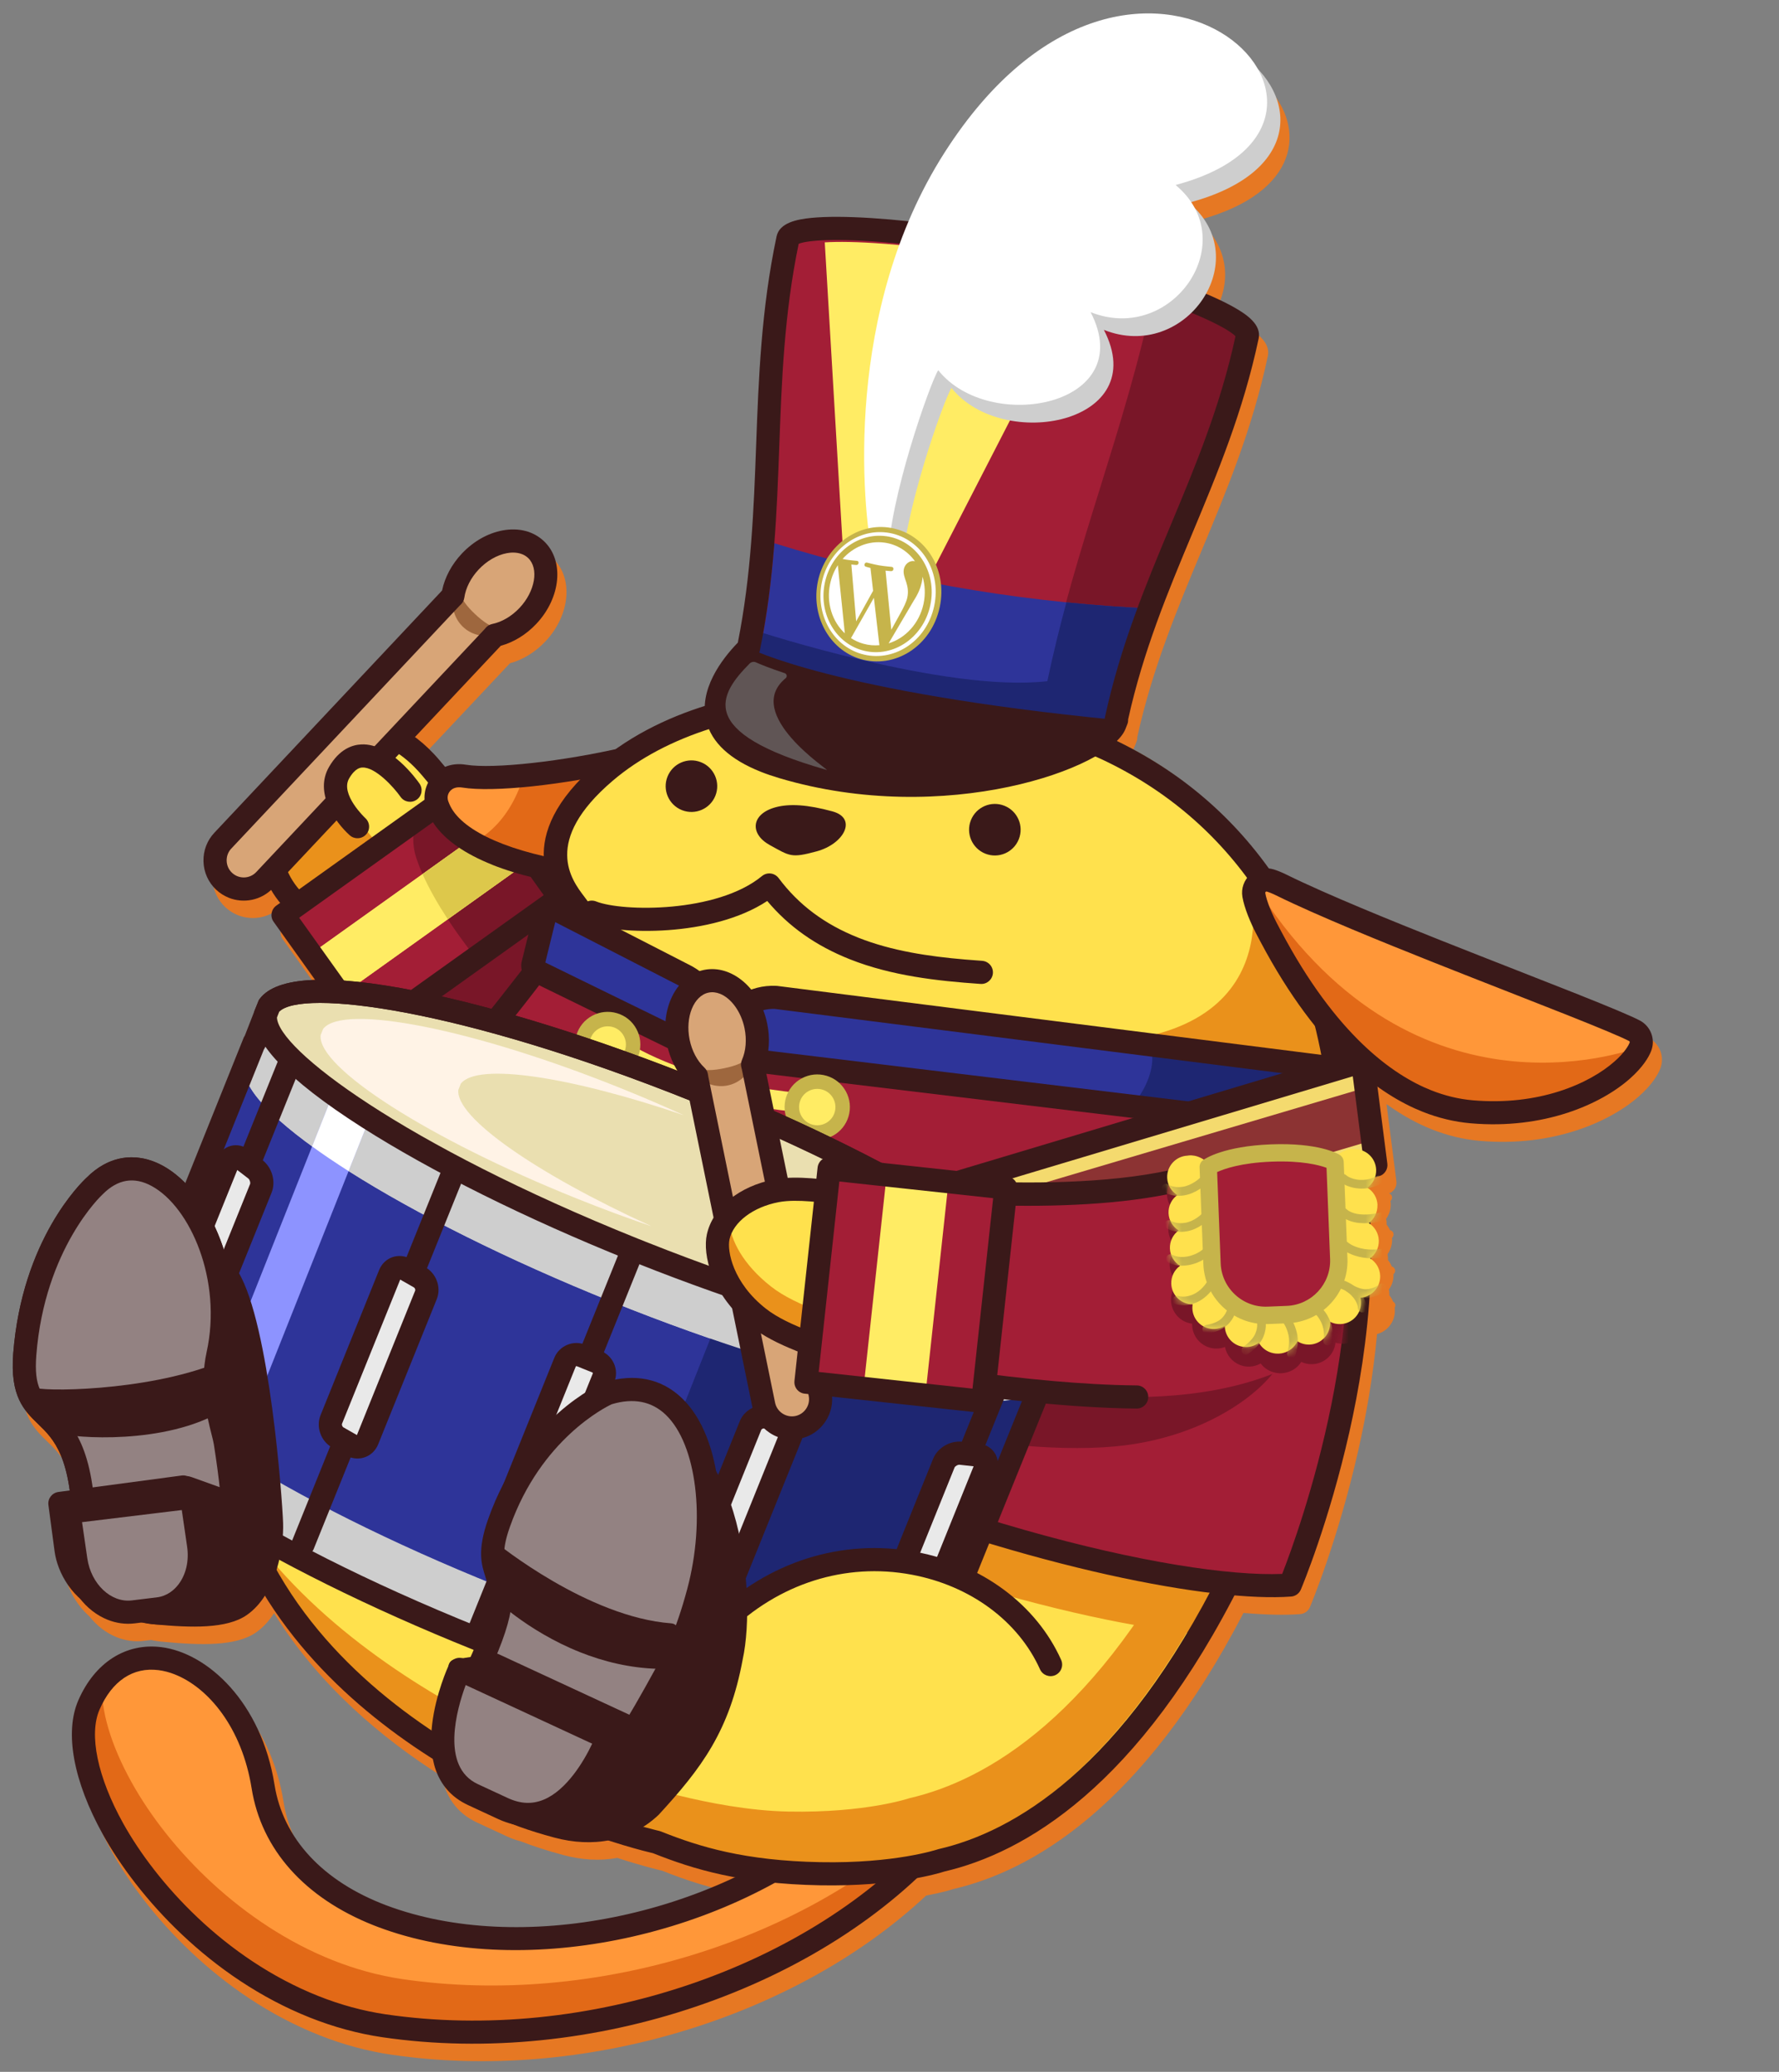 <svg width="213" height="248" viewBox="0 0 213 248" fill="none" xmlns="http://www.w3.org/2000/svg">
<rect x="0" y="0" width="213" height="248" fill="#808080" stroke="none"/>
<mask id="mask0_1421_432" style="mask-type:alpha" maskUnits="userSpaceOnUse" x="0" y="0" width="213" height="248">
<rect width="213" height="248" fill="#D9D9D9"/>
</mask>
<g mask="url(#mask0_1421_432)">
<path d="M197.417 124.236C196.391 123.702 193.977 122.687 189.822 121.035C187.714 120.197 185.31 119.257 182.756 118.256C179.814 117.106 176.774 115.912 173.684 114.684C168.019 112.432 159.929 109.164 155.114 106.781C154.575 106.514 154.032 106.295 153.59 106.16C153.4 106.103 153.212 106.069 153.021 106.053C153.021 106.053 153.018 106.052 153.016 106.047C153.012 106.038 153.004 106.031 152.998 106.026C148.297 99.483 142.189 94.371 134.82 90.79C135.313 90.308 135.658 89.833 135.839 89.379L135.96 89.074C135.96 89.074 135.968 89.054 135.972 89.045L136.06 88.823C136.093 88.739 136.125 88.651 136.142 88.561C136.167 88.44 136.176 88.325 136.17 88.207C137.977 80.013 140.956 72.885 143.837 65.983C146.844 58.785 149.951 51.343 151.797 42.62C152.146 40.973 150.411 39.758 148.861 38.885C147.956 38.376 146.826 37.834 145.497 37.268C147.266 34.121 147.242 30.101 144.157 27.022C144.028 26.777 143.882 26.533 143.72 26.293C155.611 23.01 156.442 15.322 151.701 10.359C147.044 2.131 128.615 -2.216 114.182 20.374C112.478 23.04 111.058 25.797 109.88 28.582C108.344 28.423 106.856 28.294 105.446 28.203C102.465 28.013 100.053 28.005 98.274 28.177C96.502 28.349 94.424 28.757 94.075 30.404C92.23 39.115 91.926 47.41 91.629 55.433C91.347 63.036 91.06 70.895 89.441 79.018C87.811 80.7 85.613 83.52 85.483 86.595C81.789 87.758 78.12 89.42 74.816 91.77C67.724 93.323 60.031 94.138 56.892 93.632C56.115 93.506 55.372 93.557 54.696 93.777C54.593 93.811 54.492 93.849 54.393 93.891C54.178 93.635 53.957 93.375 53.732 93.107C52.734 91.931 51.742 91.023 50.777 90.319L61.054 79.393C62.608 78.971 64.109 78.047 65.317 76.761C68.273 73.619 68.675 69.176 66.213 66.863C64.96 65.683 63.209 65.233 61.28 65.584C59.507 65.908 57.77 66.895 56.389 68.362C55.18 69.649 54.351 71.201 54.025 72.779L26.762 101.761C25.882 102.697 25.418 103.922 25.456 105.215C25.494 106.505 26.032 107.703 26.969 108.582C27.422 109.008 27.939 109.329 28.486 109.547C30.176 110.219 32.161 109.893 33.55 108.604C33.882 109.183 34.246 109.693 34.633 110.164L34.175 110.492C33.55 110.938 33.408 111.802 33.853 112.426L38.82 119.38C35.48 119.491 33.268 120.237 32.207 121.623L32.092 121.771L32.023 121.945L31.905 122.241L31.526 123.175L31.524 123.181L30.403 126.057C30.342 126.144 30.29 126.239 30.249 126.342L23.279 143.699C23.143 143.563 23.006 143.43 22.867 143.301C22.861 143.298 22.857 143.289 22.85 143.286C22.124 142.61 21.364 142.047 20.583 141.621C20.423 141.535 20.261 141.456 20.1 141.381C20.094 141.378 20.084 141.374 20.078 141.372C19.84 141.259 19.599 141.159 19.359 141.071C19.346 141.066 19.333 141.061 19.317 141.055C19.111 140.98 18.905 140.917 18.699 140.865C18.672 140.858 18.644 140.843 18.616 140.839C16.808 140.381 14.099 140.397 11.442 143.068C11.106 143.378 8.8 145.6 6.619 149.81C6.575 149.893 6.532 149.972 6.49 150.06C6.457 150.125 6.426 150.191 6.393 150.256C6.303 150.437 6.211 150.62 6.122 150.808C6.048 150.965 5.972 151.129 5.899 151.294C5.851 151.394 5.805 151.491 5.76 151.596C5.712 151.708 5.661 151.826 5.612 151.94C5.425 152.373 5.24 152.821 5.062 153.287C4.955 153.565 4.85 153.848 4.75 154.136C4.743 154.155 4.736 154.171 4.729 154.191C4.646 154.426 4.566 154.666 4.488 154.908C4.462 154.983 4.437 155.055 4.413 155.135C3.589 157.696 2.945 160.675 2.678 164.077C2.609 164.944 2.603 165.709 2.643 166.396C2.844 169.819 4.273 171.204 5.658 172.548C7.128 173.971 8.753 175.545 9.443 180.504L8.078 180.685C7.319 180.786 6.788 181.484 6.888 182.243L7.629 187.797C7.88 189.671 8.921 191.9 10.7 193.472C11.591 194.605 12.724 195.477 13.983 195.977C15 196.381 16.095 196.544 17.207 196.409L18.087 196.304C18.583 196.415 19.105 196.492 19.652 196.531C19.663 196.531 19.677 196.533 19.688 196.534C23.964 196.936 28.25 197.078 30.647 195.407C31.524 194.794 32.238 193.993 32.812 193.092C38.172 201.756 45.802 208.133 52.914 212.633C53.348 214.908 54.555 216.972 57.14 218.167L60.724 219.83C60.898 219.91 61.072 219.987 61.246 220.056C61.616 220.203 61.989 220.314 62.358 220.409C63.826 220.981 65.513 221.529 67.456 222.051C69.655 222.642 71.849 222.769 73.908 222.39C76.823 223.337 78.793 223.81 79.294 223.928L79.323 223.939C82.062 225.028 85.127 226.075 89.073 226.801C75.625 233.129 59.447 234.709 47.357 230.168C39.729 227.292 34.982 222.17 33.956 215.72C32.382 205.847 25.953 199.967 20.42 199.259C16.159 198.717 12.437 201.095 10.467 205.62C8.797 209.455 9.87 215.308 13.409 221.68C17.571 229.167 26.263 238.854 38.188 243.594C41.043 244.729 43.957 245.518 46.848 245.944C69.753 249.309 95.203 241.563 110.887 226.899C112.748 226.55 113.863 226.21 114.158 226.115C123.37 223.973 136.752 216.459 148.883 193.066C151.564 193.297 153.849 193.344 155.666 193.209C156.185 193.169 156.638 192.846 156.839 192.367C156.975 192.044 160.206 184.338 162.649 173.512C163.553 169.503 164.403 164.757 164.876 159.686C166.158 159.338 167.063 158.159 167.007 156.78C167.003 156.696 166.995 156.615 166.985 156.536C167.106 156.346 167.095 156.092 166.937 155.917C166.895 155.871 166.846 155.836 166.795 155.805C166.683 155.533 166.534 155.28 166.348 155.053C166.354 154.973 166.353 154.891 166.349 154.807C166.342 154.656 166.319 154.508 166.288 154.362C166.666 153.841 166.867 153.205 166.841 152.547C166.842 152.536 166.838 152.527 166.839 152.516C166.989 152.4 167.068 152.212 167.034 152.016C166.994 151.806 166.837 151.647 166.639 151.602C166.529 151.316 166.37 151.051 166.176 150.817C166.181 150.738 166.184 150.657 166.183 150.574C166.176 150.422 166.153 150.275 166.121 150.129C166.5 149.608 166.7 148.972 166.675 148.314C166.672 148.264 166.665 148.217 166.663 148.167C166.818 148.039 166.893 147.822 166.83 147.615C166.773 147.421 166.612 147.29 166.429 147.254C166.321 147.01 166.182 146.787 166.014 146.582C166.02 146.503 166.022 146.421 166.021 146.339C166.015 146.187 165.991 146.04 165.96 145.894C166.338 145.373 166.539 144.737 166.514 144.079C166.51 143.965 166.496 143.852 166.48 143.741C166.679 143.578 166.732 143.293 166.594 143.07C166.525 142.961 166.424 142.888 166.311 142.854C166.904 142.627 167.277 142.026 167.191 141.388L166.006 132.162C167.994 133.593 169.829 134.546 171.416 135.177C173.302 135.927 175.239 136.391 177.176 136.561C185.941 137.324 192.784 134.289 196.264 131.196C197.816 129.815 198.489 128.655 198.78 127.924C199.336 126.524 198.747 124.94 197.41 124.245L197.417 124.236Z" fill="#E67823"/>
<path d="M78.401 135.83C78.401 135.83 65.424 136.979 60.399 135.369C52.231 132.756 41.744 111.371 41.744 111.371L57.929 99.872C57.929 99.872 67.429 112.251 70.424 115.268C72.093 116.948 89.271 113.143 90.505 126.466C91.301 135.042 78.401 135.83 78.401 135.83Z" fill="#791628"/>
<path d="M59.473 136.506C50.947 133.117 40.929 112.858 40.5 111.979C40.202 111.369 40.386 110.633 40.942 110.239L57.127 98.74C57.735 98.307 58.574 98.436 59.029 99.027C59.122 99.15 68.329 111.132 71.321 114.2C71.767 114.355 73.187 114.42 74.339 114.475C80.113 114.747 90.86 115.25 91.887 126.337C92.105 128.679 91.471 130.734 90.004 132.443C86.431 136.614 79.044 137.174 78.505 137.209C77.76 137.274 65.164 138.347 59.975 136.687C59.809 136.636 59.641 136.573 59.473 136.506ZM43.515 111.81C46.798 118.236 54.932 132.167 60.822 134.05C65.525 135.553 78.155 134.461 78.281 134.452C78.294 134.449 78.305 134.45 78.317 134.447C78.382 134.443 85.042 133.985 87.907 130.64C88.876 129.505 89.278 128.185 89.131 126.595C88.388 118.58 81.353 117.58 74.211 117.246C71.66 117.127 70.255 117.06 69.444 116.242C66.909 113.691 60.033 104.857 57.647 101.773L43.515 111.81Z" fill="#3A1919"/>
<path d="M32.097 101.002C33.173 107.68 35.995 107.971 39.665 112.4C43.855 117.461 47.012 118.504 50.683 116.187C53.636 114.319 56.902 111.588 60.198 105.239C61.163 103.897 55.643 96.697 51.581 91.91C48.758 88.585 45.785 87.288 43.118 87.387C37.25 87.783 31.784 94.016 32.1 101.003L32.097 101.002Z" fill="#FFE14D"/>
<path d="M33.255 104.578C34.433 109.199 37.096 109.102 39.665 112.4C42.599 116.168 45.03 118.257 47.066 116.971C49.783 116.69 51.624 115.566 55.072 112.18C55.549 111.345 47.147 103.507 44.314 99.935C42.345 97.453 40.446 96.341 38.842 96.195C35.326 96.001 32.514 99.803 33.255 104.578Z" fill="#EA911B"/>
<path d="M44.538 118.247C42.276 117.348 40.326 115.369 38.598 113.284C37.575 112.05 36.634 111.165 35.722 110.307C33.491 108.213 31.564 106.403 30.727 101.221C30.718 101.169 30.714 101.115 30.712 101.063C30.372 93.506 36.125 86.471 43.023 86.004C43.039 86.002 43.054 86.001 43.065 86.002C45.418 85.916 48.987 86.716 52.635 91.013C62.849 103.05 61.994 105.08 61.379 105.962C57.882 112.667 54.384 115.485 51.423 117.357C48.84 118.988 46.563 119.052 44.538 118.247ZM33.48 100.862C34.169 105.045 35.545 106.338 37.624 108.29C38.552 109.162 39.602 110.15 40.735 111.517C44.954 116.612 47.387 116.632 49.946 115.014C52.593 113.342 55.724 110.811 58.91 104.708C58.693 103.455 55.756 98.971 50.525 92.806C48.215 90.084 45.68 88.689 43.191 88.769C37.861 89.144 33.255 94.891 33.48 100.862Z" fill="#3A1919"/>
<path d="M67.036 107.474L56.811 93.162L33.895 109.534L44.12 123.845L67.036 107.474Z" fill="#A31E36"/>
<path d="M56.806 93.16L49.863 98.119C49.406 99.503 49.305 101.043 49.844 102.696C51.178 106.794 54.486 111.508 56.962 114.665L67.034 107.472L56.81 93.161L56.806 93.16Z" fill="#791628"/>
<path d="M63.714 102.823L60.136 97.815L37.219 114.187L40.797 119.195L63.714 102.823Z" fill="#FFEC64"/>
<path d="M60.13 97.814L50.595 104.624L37.212 114.184L40.79 119.192L53.616 110.029L63.708 102.822L60.13 97.814Z" fill="#FFEC64"/>
<path d="M60.13 97.813L50.593 104.626C51.395 106.436 52.472 108.292 53.615 110.032L63.708 102.821L60.13 97.813Z" fill="#DDC84B"/>
<path d="M43.599 125.131C43.354 125.034 43.141 124.867 42.982 124.647L32.758 110.337C32.313 109.713 32.459 108.85 33.08 108.404L55.998 92.033C56.298 91.821 56.669 91.733 57.032 91.796C57.395 91.858 57.718 92.057 57.93 92.358L68.154 106.668C68.366 106.969 68.454 107.339 68.392 107.702C68.329 108.065 68.13 108.388 67.829 108.6L44.911 124.97C44.611 125.183 44.24 125.27 43.877 125.208C43.78 125.191 43.686 125.165 43.592 125.128L43.599 125.131ZM35.82 109.854L44.432 121.91L65.097 107.149L56.485 95.093L35.82 109.854Z" fill="#3A1919"/>
<path d="M80.758 88.106L75.209 90.757C67.539 92.546 59.098 93.47 55.577 92.905C55.017 92.813 54.496 92.849 54.029 93.002C53.074 93.312 52.377 94.138 52.24 95.12C52.176 95.572 52.236 96.031 52.407 96.454C52.601 96.978 52.826 97.407 53.125 97.846C55.419 101.207 61.739 103.79 70.9 104.87L73.339 105.158C73.948 99.47 74.268 93.246 80.761 88.107L80.758 88.106Z" fill="#FF9739"/>
<path d="M79.422 88.202L73.874 90.853C70.156 91.72 66.138 92.441 62.703 92.831C60.782 99.314 56.49 100.895 56.49 100.895C59.299 101.874 65.578 104.493 69.559 104.961L71.998 105.248C72.608 99.56 72.928 93.336 79.421 88.197L79.422 88.202Z" fill="#E26917"/>
<path d="M58.952 103.514C55.676 102.211 53.294 100.56 51.972 98.626C51.608 98.09 51.334 97.559 51.106 96.951C50.849 96.312 50.766 95.612 50.862 94.93C51.072 93.426 52.145 92.153 53.595 91.682C54.273 91.459 55.012 91.41 55.792 91.538C59.082 92.067 67.383 91.147 74.743 89.443L80.158 86.858C80.794 86.552 81.558 86.777 81.931 87.376C82.304 87.975 82.167 88.76 81.614 89.196C75.917 93.7 75.35 99.14 74.804 104.406L74.71 105.308C74.672 105.677 74.486 106.013 74.196 106.244C73.907 106.476 73.538 106.579 73.17 106.537L70.731 106.25C66.075 105.7 62.101 104.773 58.953 103.521L58.952 103.514ZM75.273 92.162C67.394 93.98 59.046 94.866 55.351 94.27C55.015 94.215 54.71 94.231 54.453 94.316C53.999 94.463 53.67 94.85 53.604 95.308C53.577 95.518 53.603 95.733 53.68 95.931C53.686 95.945 53.689 95.957 53.695 95.971C53.845 96.381 54.016 96.71 54.258 97.067C56.323 100.094 62.6 102.496 71.049 103.491L72.096 103.613C72.483 99.92 72.98 95.932 75.269 92.161L75.273 92.162Z" fill="#3A1919"/>
<path d="M115.351 216.527C110.128 217.72 105.313 218.158 100.933 218.113L100.511 218.463C85.622 230.809 62.092 235.496 45.78 229.367C37.653 226.304 32.604 220.786 31.499 213.843C30.029 204.637 24.178 199.177 19.158 198.538C15.485 198.073 12.386 200.092 10.65 204.076C9.153 207.514 10.206 212.92 13.532 218.908C18.071 227.079 26.826 235.922 37.612 240.209C40.281 241.27 43.078 242.054 45.962 242.477C70.452 246.073 97.886 236.768 112.675 219.846L115.402 216.51C115.402 216.51 115.366 216.518 115.349 216.522L115.351 216.527Z" fill="#FF9739"/>
<path d="M112.154 217.172C96.885 232.237 71.229 240.284 48.179 236.899C45.295 236.476 42.498 235.692 39.829 234.632C29.043 230.344 20.288 221.501 15.749 213.33C13.258 208.844 12.044 204.686 12.217 201.438C11.614 202.186 11.088 203.069 10.649 204.079C9.152 207.517 10.205 212.923 13.531 218.912C18.07 227.082 26.825 235.926 37.611 240.213C40.279 241.274 43.076 242.057 45.961 242.481C70.451 246.076 97.882 236.77 112.673 219.85L115.401 216.513C115.401 216.513 115.364 216.521 115.348 216.526C114.265 216.774 113.2 216.988 112.154 217.172Z" fill="#E26917"/>
<path d="M37.099 241.5C25.174 236.76 16.478 227.072 12.32 219.586C8.781 213.214 7.708 207.361 9.378 203.526C11.348 199.001 15.065 196.625 19.331 197.165C24.864 197.873 31.293 203.753 32.867 213.626C33.892 220.076 38.64 225.198 46.267 228.073C62.149 234.039 85.089 229.449 99.625 217.399L100.049 217.046C100.3 216.836 100.62 216.725 100.947 216.728C105.588 216.772 110.327 216.252 115.033 215.178C115.05 215.174 115.091 215.164 115.103 215.161C115.68 215.033 116.273 215.283 116.584 215.787C116.894 216.291 116.851 216.933 116.476 217.391L113.748 220.728C113.748 220.728 113.728 220.75 113.72 220.761C98.635 238.016 70.689 247.513 45.762 243.852C42.871 243.426 39.957 242.636 37.102 241.501L37.099 241.5ZM20.96 200.436C20.294 200.171 19.629 199.997 18.98 199.914C15.921 199.526 13.414 201.201 11.919 204.633C10.618 207.626 11.671 212.712 14.741 218.241C18.67 225.308 26.873 234.454 38.123 238.925C40.778 239.981 43.482 240.716 46.162 241.111C70.201 244.642 97.115 235.53 111.616 218.956L111.884 218.627C108.386 219.215 104.881 219.507 101.427 219.505L101.392 219.536C86.152 232.175 62.032 236.96 45.291 230.671C45.097 230.597 44.899 230.523 44.709 230.447C36.459 227.168 31.294 221.372 30.128 214.066C28.962 206.767 24.928 202.017 20.959 200.439L20.96 200.436Z" fill="#3A1919"/>
<path d="M113.207 221.396C122.382 219.28 135.847 211.632 148.002 187.223C155.512 172.145 160.691 153.789 161.204 140.459C161.352 136.571 161.253 132.749 160.773 129.072C158.866 114.468 153.437 106.764 153.432 106.758C153.148 106.283 152.857 105.814 152.554 105.347C152.15 104.713 151.734 104.081 151.292 103.458C151.292 103.458 151.292 103.458 151.289 103.457C151.289 103.457 151.289 103.457 151.286 103.456C146.297 96.512 139.672 91.217 131.592 87.719C130.927 87.432 130.253 87.149 129.583 86.883C110.106 79.141 86.695 79.403 72.957 91.133C62.035 100.456 69.229 107.151 69.603 108.209C71.824 112.663 47.649 142.708 47.649 142.708C41.877 141.156 30.975 141.351 26.235 149.788C26.173 149.897 25.879 151.808 25.767 152.636C25.761 152.678 25.751 152.722 25.748 152.766C25.717 153.004 25.686 153.241 25.655 153.478C24.192 151.178 22.294 149.511 20.131 148.651C17.668 147.672 14.976 147.825 12.749 149.068C10.181 150.503 8.431 153.199 7.819 156.661C6.372 164.867 13.679 184.153 21.909 189.956C22.596 190.441 23.262 190.81 23.886 191.058C25.383 191.653 26.696 191.567 27.787 190.801C29.696 189.458 30.509 186.325 30.744 184.063C43.367 211.281 79.126 219.225 79.126 219.225L79.255 219.276C83.944 221.14 89.465 222.828 98.735 223.005C108.006 223.179 113.206 221.407 113.206 221.407L113.207 221.396Z" fill="#FFE14D"/>
<path d="M159.477 140.969C159.625 137.081 159.526 133.259 159.045 129.583C157.548 118.111 153.878 110.897 152.368 108.329C153.394 111.544 154.352 115.473 154.955 120.096C155.436 123.772 155.536 127.591 155.387 131.483C154.877 144.814 151.18 165.996 143.67 181.073C131.515 205.482 118.049 213.134 108.875 215.246C108.875 215.246 103.674 217.022 94.404 216.844C85.132 216.67 74.798 213.066 74.798 213.066C74.798 213.066 37.555 202.291 24.931 175.077C24.697 177.336 23.883 180.472 21.974 181.815C20.886 182.583 19.573 182.668 18.073 182.072C17.449 181.824 16.784 181.452 16.096 180.97C13.216 178.941 10.453 175.26 8.135 170.981C10.73 178.799 15.294 187.01 20.186 190.456C20.873 190.942 21.539 191.311 22.163 191.559C23.66 192.154 24.972 192.068 26.064 191.301C27.973 189.958 28.785 186.826 29.021 184.564C41.644 211.781 77.403 219.725 77.403 219.725L77.531 219.777C82.221 221.641 87.742 223.328 97.012 223.505C106.283 223.679 111.483 221.907 111.483 221.907C120.658 219.792 134.123 212.143 146.281 187.735C153.791 172.658 158.97 154.302 159.48 140.971L159.477 140.969Z" fill="#EA911B"/>
<path d="M159.617 155.544C159.594 150.417 159.036 145.256 157.67 140.375C117.937 133.333 87.421 130.335 87.421 130.335C76.438 125.549 62.999 119.458 62.999 119.458C62.789 119.986 60.71 122.666 57.945 126.107C57.651 126.527 57.347 126.954 57.038 127.394C52.383 133.949 47.554 140.151 45.957 142.182C45.627 142.11 45.281 142.043 44.922 141.982C43.43 143.775 42.483 144.912 42.483 144.912C42.333 150.812 47.093 157.505 71.724 171.56C100.576 186.565 128.808 194.328 144.413 195.7C145.646 193.581 146.876 191.312 148.087 188.875C153.29 178.43 157.385 166.42 159.613 155.546L159.617 155.544Z" fill="#EA911B"/>
<path d="M149.642 105.953C149.642 105.953 155.042 125.655 127.513 124.828L160.771 129.076C160.771 129.076 161.619 118.317 149.638 105.951L149.642 105.953Z" fill="#EA911B"/>
<path d="M66.944 218.177C64.379 217.157 61.521 215.898 58.526 214.365C49.54 209.761 37.786 201.794 30.746 189.368C30.215 190.826 29.381 192.295 28.073 193.214C27.043 193.938 25.305 194.597 22.866 193.627C22.141 193.339 21.378 192.916 20.603 192.37C11.863 186.208 4.405 166.449 5.948 157.702C6.629 153.821 8.625 150.779 11.566 149.138C14.161 147.691 17.282 147.511 20.137 148.646C21.63 149.239 23.018 150.175 24.242 151.407C24.386 150.633 24.459 150.498 24.519 150.391C29.619 141.311 40.702 141.139 46.602 142.434C48.199 140.403 53.027 134.204 57.683 127.646C68.343 112.635 68.15 109.771 68.072 109.453C68.066 109.439 68.059 109.429 68.053 109.415C68 109.335 67.863 109.153 67.749 109.008C66.102 106.851 61.093 100.286 71.546 91.362C79.891 84.239 91.361 82.331 99.516 81.987C109.721 81.556 120.683 83.337 129.583 86.875C130.265 87.146 130.956 87.432 131.633 87.727C139.946 91.326 146.766 96.776 151.903 103.929C151.908 103.934 151.915 103.945 151.921 103.95C152.322 104.516 152.732 105.134 153.215 105.889C153.478 106.295 153.758 106.746 154.088 107.294C154.564 107.99 159.773 115.89 161.637 130.18C162.098 133.718 162.243 137.518 162.08 141.799C161.563 155.31 156.325 173.888 148.736 189.128C136.362 213.976 122.524 221.819 113.073 224.019C112.376 224.245 107.13 225.835 98.201 225.67C88.656 225.491 82.966 223.725 78.237 221.846L78.208 221.834C77.42 221.651 72.992 220.581 66.951 218.18L66.944 218.177ZM30.747 184.057C31.069 184.185 31.34 184.431 31.492 184.763C37.837 198.441 50.348 207.052 59.727 211.868C69.977 217.131 78.829 219.137 78.918 219.157C78.99 219.174 79.069 219.21 79.131 219.223L79.259 219.274C83.743 221.056 89.149 222.732 98.251 222.902C107.122 223.07 112.202 221.391 112.25 221.373C112.294 221.357 112.34 221.345 112.385 221.334C121.256 219.291 134.333 211.831 146.253 187.891C153.68 172.975 158.805 154.84 159.308 141.692C159.467 137.57 159.33 133.922 158.888 130.541C157.061 116.542 152.001 109.148 151.785 108.839C151.771 108.818 151.757 108.798 151.746 108.779C151.409 108.22 151.138 107.784 150.879 107.387C150.416 106.658 150.027 106.079 149.654 105.547C149.647 105.544 149.646 105.536 149.641 105.53C144.799 98.798 138.372 93.663 130.534 90.268C129.881 89.987 129.219 89.712 128.559 89.45C111.619 82.716 86.334 82.376 73.345 93.468C64.888 100.688 68.437 105.337 69.954 107.324C70.256 107.719 70.464 107.992 70.591 108.3C71.105 109.391 71.159 111.306 67.999 116.904C66.229 120.044 63.601 124.076 60.192 128.893C54.412 137.058 48.281 144.774 48.221 144.851C47.877 145.285 47.311 145.47 46.775 145.328C41.144 143.816 31.281 144.249 27.022 151.588C26.936 152.038 26.733 153.347 26.629 154.104L26.613 154.202C26.576 154.463 26.548 154.694 26.519 154.925C26.449 155.505 26.022 155.979 25.448 156.109C24.878 156.241 24.287 155.994 23.974 155.505C22.663 153.448 20.979 151.966 19.109 151.223C17.033 150.397 14.777 150.522 12.914 151.56C10.716 152.784 9.211 155.138 8.674 158.186C7.319 165.87 14.465 184.66 22.199 190.108C22.797 190.528 23.366 190.848 23.888 191.055C25.288 191.612 26.034 191.263 26.478 190.952C27.896 189.954 28.634 187.328 28.857 185.203C28.92 184.583 29.392 184.081 30.007 183.979C30.262 183.935 30.519 183.966 30.747 184.057ZM68.08 109.471C68.08 109.471 68.08 109.471 68.083 109.472C68.083 109.472 68.083 109.472 68.08 109.471ZM68.017 109.319C68.017 109.319 68.031 109.358 68.041 109.381C68.034 109.36 68.023 109.34 68.017 109.319Z" fill="#3A1919"/>
<path d="M160.846 134.261C121.113 127.219 90.596 124.221 90.596 124.221C79.614 119.434 66.175 113.343 66.175 113.343C65.503 115.033 45.276 139.76 45.276 139.76C45.126 145.66 50.27 151.388 74.901 165.442C108.727 183.032 141.7 190.671 154.475 189.729C154.475 189.729 167.64 158.568 160.846 134.261Z" fill="#A31E36"/>
<path d="M98.636 177.821C90.802 174.707 82.6 171.007 74.26 166.671C74.244 166.664 74.229 166.655 74.211 166.644C61.907 159.621 54.399 154.665 49.866 150.567C45.582 146.699 43.796 143.454 43.889 139.723C43.896 139.416 44.007 139.118 44.201 138.882C51.779 129.616 64.079 114.37 64.899 112.795C65.043 112.461 65.314 112.192 65.655 112.056C66.005 111.915 66.404 111.925 66.745 112.079C66.878 112.139 80.137 118.148 90.95 122.863C93.784 123.151 123.502 126.234 161.087 132.895C161.613 132.989 162.037 133.374 162.181 133.885C165.771 146.722 163.825 161.379 161.562 171.412C159.119 182.238 155.888 189.944 155.753 190.266C155.551 190.745 155.097 191.072 154.579 191.108C145.325 191.791 123.937 187.874 98.641 177.819L98.636 177.821ZM75.564 164.226C109.533 181.888 141.082 188.889 153.517 188.398C155.446 183.48 165.242 156.773 159.734 135.474C120.932 128.631 90.759 125.631 90.458 125.601C90.314 125.588 90.172 125.551 90.04 125.491C80.961 121.532 70.083 116.63 66.674 115.089C63.412 119.704 51.175 134.728 46.658 140.25C46.82 145.197 51.833 150.682 75.561 164.224L75.564 164.226ZM64.897 112.809C64.897 112.809 64.89 112.825 64.888 112.832C64.89 112.825 64.894 112.816 64.897 112.809Z" fill="#3A1919"/>
<path fill-rule="evenodd" clip-rule="evenodd" d="M134.144 165.504C124.904 166.976 98.176 160.075 98.176 160.075L94.824 167.934C94.824 167.934 118.158 174.514 133.441 173.142C146.734 171.948 154.833 163.668 153.779 160.592C152.96 158.19 142.405 164.189 134.141 165.503L134.144 165.504Z" fill="#791628"/>
<path d="M65.345 109.186L63.813 115.42C63.733 115.735 63.884 116.059 64.172 116.207L84.832 126.306C84.832 126.306 84.866 126.248 84.924 126.141C86.754 122.757 85.409 118.525 81.985 116.769L66.335 108.74C65.938 108.538 65.456 108.756 65.348 109.187L65.345 109.186Z" fill="#2E3499"/>
<path d="M84.318 127.592C84.285 127.579 84.253 127.566 84.222 127.55L63.562 117.452C62.672 116.998 62.23 116.028 62.469 115.08L64 108.856C64 108.856 64.003 108.85 64.004 108.846C64.16 108.23 64.585 107.724 65.162 107.462C65.74 107.199 66.404 107.217 66.966 107.508L82.617 115.536C84.62 116.564 86.09 118.315 86.757 120.462C87.416 122.592 87.2 124.843 86.143 126.797C86.068 126.939 86.019 127.016 86.019 127.016C85.665 127.598 84.944 127.837 84.319 127.589L84.318 127.592ZM65.29 115.213L84.137 124.427C84.436 123.412 84.428 122.325 84.107 121.287C83.662 119.854 82.683 118.69 81.348 118.006L66.478 110.378L65.289 115.216L65.29 115.213Z" fill="#3A1919"/>
<path d="M162.995 129.107L162.673 135.14C162.567 135.444 162.267 135.638 161.945 135.603L84.833 126.306C84.833 126.306 87.178 119.112 92.904 119.391L162.415 128.194C162.859 128.24 163.143 128.688 162.999 129.108L162.995 129.107Z" fill="#2E3499"/>
<path d="M137.703 125.062C137.703 125.062 138.952 127.735 136.056 131.72L162.671 135.135L162.993 129.102L137.705 125.059L137.703 125.062Z" fill="#1E2672"/>
<path d="M84.318 127.592C84.05 127.486 83.82 127.297 83.66 127.051C83.438 126.702 83.382 126.27 83.512 125.878C83.622 125.545 86.261 117.686 92.966 118.006C93.002 118.009 93.038 118.012 93.074 118.016L162.585 126.819C163.191 126.88 163.749 127.229 164.092 127.764C164.39 128.233 164.489 128.791 164.371 129.321L164.057 135.212C164.051 135.34 164.026 135.469 163.982 135.589C163.664 136.51 162.765 137.084 161.797 136.979L84.663 127.681C84.542 127.666 84.427 127.635 84.318 127.592ZM92.784 120.77C89.733 120.654 87.799 123.344 86.85 125.151L161.34 134.133L161.59 129.483L92.784 120.77ZM162.267 129.57L162.239 129.566C162.239 129.566 162.256 129.569 162.267 129.57Z" fill="#3A1919"/>
<path d="M69.609 162.31L69.583 162.299C68.976 162.043 68.692 161.342 68.948 160.735L83.729 125.837C83.983 125.237 84.669 124.955 85.268 125.193L85.293 125.203C85.9 125.459 86.184 126.161 85.928 126.767L71.147 161.665C70.894 162.265 70.207 162.548 69.609 162.31Z" fill="#3A1919"/>
<path d="M76.833 140.898C74.467 139.958 72.317 138.88 70.418 137.674C69.885 137.335 69.727 136.628 70.063 136.09C70.402 135.558 71.11 135.399 71.647 135.736C75.174 137.973 81.544 140.926 91.875 142.3C92.502 142.382 92.943 142.96 92.858 143.586C92.777 144.213 92.199 144.654 91.573 144.569C86.096 143.842 81.113 142.592 76.836 140.892L76.833 140.898Z" fill="#FFEC64"/>
<path d="M67.907 138.524C69.469 139.145 71.24 138.382 71.861 136.82C72.482 135.257 71.719 133.487 70.156 132.866C68.594 132.245 66.823 133.008 66.202 134.57C65.581 136.133 66.344 137.903 67.907 138.524Z" fill="#FFEC64"/>
<path d="M67.587 139.329C65.678 138.57 64.669 136.44 65.323 134.467C65.653 133.476 66.346 132.671 67.281 132.204C68.216 131.737 69.275 131.659 70.266 131.989C71.254 132.318 72.062 133.012 72.529 133.947C72.998 134.879 73.075 135.942 72.744 136.932C72.414 137.923 71.721 138.728 70.786 139.195C69.854 139.664 68.791 139.741 67.801 139.41C67.729 139.385 67.657 139.36 67.586 139.332L67.587 139.329ZM69.841 133.676C69.803 133.661 69.761 133.644 69.721 133.632C69.168 133.449 68.58 133.492 68.059 133.754C67.538 134.013 67.151 134.463 66.969 135.013C66.591 136.153 67.215 137.396 68.35 137.765C68.904 137.948 69.491 137.905 70.013 137.643C70.533 137.384 70.921 136.934 71.102 136.384C71.285 135.83 71.243 135.243 70.98 134.722C70.739 134.242 70.337 133.873 69.841 133.676Z" fill="#C6B44B"/>
<path d="M92.719 146.892C94.281 147.513 96.051 146.75 96.672 145.187C97.294 143.625 96.53 141.855 94.968 141.233C93.405 140.612 91.635 141.376 91.014 142.938C90.393 144.501 91.156 146.271 92.719 146.892Z" fill="#FFEC64"/>
<path d="M92.392 147.694C91.501 147.34 90.779 146.68 90.347 145.815C89.879 144.884 89.802 143.821 90.132 142.83C90.463 141.84 91.156 141.034 92.09 140.567C93.022 140.099 94.085 140.022 95.076 140.352C96.071 140.681 96.872 141.375 97.339 142.31C97.807 143.242 97.884 144.305 97.554 145.295C97.223 146.286 96.53 147.092 95.596 147.559C94.664 148.027 93.601 148.104 92.61 147.773C92.538 147.749 92.463 147.722 92.392 147.694ZM94.648 142.038C94.609 142.023 94.567 142.006 94.527 141.994C93.974 141.811 93.387 141.854 92.866 142.113C92.346 142.372 91.958 142.822 91.776 143.375C91.593 143.929 91.635 144.516 91.897 145.038C92.157 145.558 92.603 145.944 93.157 146.127C93.71 146.31 94.297 146.267 94.819 146.005C95.34 145.746 95.727 145.296 95.909 144.746C96.091 144.192 96.049 143.605 95.787 143.083C95.545 142.604 95.143 142.235 94.648 142.038Z" fill="#C6B44B"/>
<path d="M79.299 129.407C77.458 128.675 75.757 127.853 74.21 126.944C73.663 126.622 73.483 125.921 73.805 125.374C74.125 124.83 74.828 124.648 75.375 124.969C78.966 127.083 85.43 129.82 95.814 130.842C96.442 130.902 96.904 131.466 96.84 132.096C96.776 132.727 96.216 133.187 95.586 133.122C89.467 132.52 83.94 131.251 79.299 129.407Z" fill="#FFEC64"/>
<path d="M71.636 127.856C73.199 128.477 74.969 127.714 75.59 126.151C76.212 124.589 75.448 122.818 73.886 122.197C72.323 121.576 70.553 122.339 69.932 123.902C69.311 125.465 70.074 127.235 71.636 127.856Z" fill="#FFEC64"/>
<path d="M71.311 128.658C70.461 128.32 69.761 127.699 69.32 126.887C68.825 125.967 68.716 124.909 69.013 123.909C69.31 122.909 69.981 122.084 70.901 121.588C71.821 121.093 72.878 120.984 73.878 121.281C74.881 121.579 75.704 122.249 76.199 123.169C76.694 124.089 76.803 125.146 76.506 126.146C75.89 128.212 73.707 129.391 71.641 128.774C71.528 128.741 71.417 128.7 71.311 128.658ZM73.57 123.003C73.509 122.979 73.447 122.955 73.386 122.941C72.829 122.776 72.239 122.836 71.726 123.113C71.213 123.39 70.841 123.849 70.675 124.406C70.51 124.963 70.57 125.553 70.847 126.066C71.124 126.578 71.583 126.951 72.14 127.117C73.29 127.458 74.504 126.804 74.85 125.652C75.016 125.095 74.956 124.505 74.679 123.992C74.435 123.537 74.046 123.193 73.57 123.003Z" fill="#C6B44B"/>
<path d="M96.723 135.345C98.285 135.966 100.056 135.203 100.677 133.64C101.298 132.078 100.535 130.307 98.972 129.686C97.409 129.065 95.639 129.828 95.018 131.391C94.397 132.954 95.16 134.724 96.723 135.345Z" fill="#FFEC64"/>
<path d="M96.4 136.148C94.539 135.409 93.516 133.351 94.102 131.399C94.399 130.399 95.07 129.574 95.99 129.079C96.909 128.583 97.967 128.474 98.967 128.771C99.97 129.069 100.791 129.742 101.288 130.659C101.783 131.579 101.892 132.636 101.595 133.636C101.298 134.636 100.627 135.462 99.707 135.957C98.787 136.452 97.73 136.562 96.73 136.265C96.617 136.231 96.509 136.192 96.403 136.15L96.4 136.148ZM98.655 130.492C98.594 130.468 98.533 130.444 98.471 130.43C97.915 130.265 97.324 130.325 96.812 130.602C96.299 130.879 95.926 131.338 95.761 131.895C95.419 133.045 96.077 134.261 97.225 134.605C97.782 134.771 98.373 134.711 98.885 134.434C99.398 134.157 99.771 133.697 99.936 133.141C100.101 132.584 100.042 131.994 99.764 131.481C99.52 131.026 99.132 130.682 98.655 130.492Z" fill="#C6B44B"/>
<path d="M72.767 151.924C70.401 150.984 68.251 149.906 66.352 148.7C65.819 148.361 65.661 147.654 65.997 147.116C66.336 146.584 67.044 146.425 67.581 146.762C71.109 148.999 77.479 151.952 87.809 153.326C88.436 153.408 88.877 153.986 88.793 154.612C88.711 155.239 88.133 155.68 87.507 155.595C82.03 154.868 77.047 153.618 72.766 151.917L72.767 151.924Z" fill="#FFEC64"/>
<path d="M63.84 149.551C65.403 150.172 67.173 149.409 67.794 147.846C68.415 146.283 67.652 144.513 66.09 143.892C64.527 143.271 62.757 144.034 62.136 145.597C61.515 147.159 62.278 148.93 63.84 149.551Z" fill="#FFEC64"/>
<path d="M63.518 150.354C62.626 150 61.904 149.34 61.473 148.475C61.004 147.544 60.928 146.481 61.258 145.49C61.588 144.499 62.281 143.694 63.216 143.227C64.151 142.76 65.211 142.682 66.201 143.012C67.191 143.346 67.997 144.035 68.464 144.97C68.933 145.902 69.01 146.965 68.679 147.955C68.349 148.946 67.656 149.751 66.721 150.219C65.79 150.687 64.727 150.764 63.736 150.433C63.664 150.408 63.589 150.382 63.518 150.354ZM65.773 144.698C65.735 144.683 65.693 144.666 65.653 144.654C65.099 144.471 64.512 144.514 63.99 144.776C63.47 145.035 63.083 145.485 62.901 146.035C62.718 146.589 62.761 147.176 63.023 147.698C63.282 148.218 63.732 148.605 64.282 148.787C64.836 148.97 65.423 148.927 65.945 148.665C66.465 148.406 66.853 147.956 67.034 147.406C67.217 146.852 67.174 146.265 66.915 145.745C66.674 145.265 66.272 144.896 65.776 144.699L65.773 144.698Z" fill="#C6B44B"/>
<path d="M88.652 157.918C90.215 158.54 91.985 157.776 92.606 156.214C93.227 154.651 92.464 152.881 90.901 152.26C89.339 151.639 87.569 152.402 86.948 153.965C86.326 155.527 87.09 157.297 88.652 157.918Z" fill="#FFEC64"/>
<path d="M88.326 158.72C87.434 158.366 86.712 157.706 86.281 156.841C85.812 155.91 85.736 154.847 86.066 153.856C86.396 152.866 87.089 152.06 88.024 151.593C88.959 151.126 90.019 151.048 91.009 151.378C91.999 151.712 92.805 152.402 93.272 153.336C93.741 154.268 93.818 155.331 93.487 156.322C92.809 158.366 90.592 159.48 88.544 158.8C88.472 158.775 88.397 158.748 88.326 158.72ZM90.585 153.066C90.546 153.05 90.504 153.034 90.464 153.021C89.911 152.839 89.324 152.881 88.802 153.143C88.281 153.402 87.894 153.852 87.713 154.403C87.53 154.956 87.572 155.543 87.834 156.065C88.094 156.585 88.54 156.972 89.094 157.154C90.233 157.533 91.467 156.913 91.845 155.773C92.028 155.22 91.986 154.633 91.724 154.111C91.482 153.631 91.08 153.263 90.585 153.066Z" fill="#C6B44B"/>
<path d="M92.86 96.629C89.897 97.435 89.746 99.823 92.168 101.155C94.594 102.488 94.724 102.734 97.777 101.908C101.086 101.01 102.672 97.947 99.678 97.125C96.683 96.304 94.515 96.18 92.86 96.629Z" fill="#3A1919"/>
<path d="M81.647 96.973C83.231 97.602 85.025 96.829 85.655 95.245C86.284 93.661 85.51 91.867 83.927 91.237C82.343 90.607 80.548 91.381 79.919 92.965C79.289 94.549 80.063 96.343 81.647 96.973Z" fill="#3A1919"/>
<path d="M117.974 102.183C119.557 102.813 121.352 102.039 121.981 100.455C122.611 98.871 121.837 97.077 120.253 96.448C118.67 95.818 116.875 96.592 116.246 98.175C115.616 99.759 116.39 101.554 117.974 102.183Z" fill="#3A1919"/>
<path d="M70.345 110.476C69.634 110.194 69.287 109.388 69.569 108.677C69.852 107.966 70.657 107.619 71.369 107.901C74.516 109.153 85.849 109.3 91.231 104.864C91.524 104.623 91.9 104.512 92.277 104.557C92.654 104.603 92.993 104.801 93.223 105.104C95.614 108.306 98.731 110.637 102.752 112.235C106.772 113.833 111.238 114.487 115.558 114.854C115.572 114.856 115.587 114.855 115.605 114.858C116.261 114.914 116.916 114.962 117.565 115.007C117.575 115.011 117.584 115.007 117.594 115.011C118.359 115.066 118.934 115.727 118.881 116.488C118.828 117.25 118.166 117.829 117.404 117.776C112.242 117.42 106.768 116.817 101.733 114.816C97.684 113.207 94.441 110.919 91.861 107.847C85.257 112.214 73.933 111.906 70.35 110.482L70.345 110.476Z" fill="#3A1919"/>
<path d="M164.73 139.465L49.371 173.558L46.952 161.854L163.132 127.036L164.73 139.465Z" fill="#F4DA6E"/>
<path d="M163.543 136.73L48.842 170.642L47.144 164.655L163.402 130.222L163.543 136.73Z" fill="#8C3333"/>
<path d="M48.859 174.845C48.792 174.819 48.723 174.784 48.66 174.748C48.328 174.549 48.094 174.221 48.014 173.839L45.597 162.132C45.451 161.429 45.867 160.73 46.557 160.523L162.737 125.705C163.127 125.588 163.55 125.648 163.891 125.869C164.231 126.091 164.457 126.452 164.51 126.853L166.106 139.285C166.192 139.96 165.778 140.597 165.125 140.788L49.766 174.881C49.465 174.971 49.148 174.953 48.862 174.839L48.859 174.845ZM48.564 162.816L50.423 171.803L163.205 138.471L161.968 128.832L48.567 162.817L48.564 162.816Z" fill="#3A1919"/>
<path d="M125.69 163.069L127.075 159.743C126.269 160.795 124.391 161.349 121.653 161.446L34.511 126.409C32.606 124.448 31.635 122.746 31.785 121.431L30.474 124.786L30.436 124.771L16.728 158.731L16.654 158.701L15.341 161.959L15.418 161.99L12.971 168.259C12.921 173.916 31.935 186.029 57.018 196.114C82.101 206.2 104.216 210.622 108.113 206.509L110.702 200.296L110.78 200.327L112.093 197.069L112.019 197.04L125.728 163.077L125.689 163.061L125.69 163.069Z" fill="#CECECE"/>
<path d="M112.02 197.048L125.728 163.084L30.442 124.773L16.733 158.737L16.659 158.707L15.346 161.965L15.494 162.024C15.444 167.681 34.457 179.796 59.541 189.879C84.624 199.964 106.74 204.386 110.637 200.274L110.785 200.333L112.098 197.075L112.024 197.046L112.02 197.048Z" fill="#2E3499"/>
<path d="M108.535 205.551L108.683 205.61L110.18 201.892L110.106 201.863L125.723 163.097L89.27 149.614L69.209 200.084C69.209 200.084 91.899 210.843 108.535 205.551Z" fill="#2D329B"/>
<path d="M110.814 200.035C107.419 204.47 85.019 200.069 59.557 189.829C34.095 179.592 14.893 167.267 15.528 161.724L12.973 168.263C12.923 173.92 31.938 186.033 57.02 196.119C82.103 206.204 104.218 210.626 108.116 206.514L110.819 200.033L110.814 200.035Z" fill="#CECECE"/>
<path d="M127.078 159.744C123.683 164.179 101.283 159.778 75.822 149.538C50.359 139.302 31.158 126.977 31.792 121.433L29.237 127.973C29.188 133.63 48.202 145.742 73.285 155.828C98.367 165.913 120.483 170.336 124.38 166.223L127.083 159.742L127.078 159.744Z" fill="#CECECE"/>
<path d="M108.535 205.551L108.683 205.61L110.18 201.892L110.106 201.863L125.723 163.097L89.27 149.614L69.209 200.084C69.209 200.084 91.899 210.843 108.535 205.551Z" fill="#1E2672"/>
<path d="M121.317 161.401C114.279 161.544 101.912 158.824 87.577 153.872L85.072 160.174C105.006 167.057 121.125 169.622 124.397 166.17L125.706 163.027L127.097 159.688C126.258 160.786 124.247 161.343 121.314 161.4L121.317 161.401Z" fill="#A3A3A3"/>
<path d="M105.253 201.816C98.214 201.959 85.848 199.239 71.513 194.286L69.008 200.589C88.941 207.472 105.06 210.036 108.333 206.585L109.642 203.441L111.032 200.103C110.194 201.201 108.183 201.758 105.249 201.815L105.253 201.816Z" fill="#A3A3A3"/>
<path d="M127.078 159.744C123.683 164.179 101.283 159.778 75.822 149.538C50.359 139.302 31.158 126.977 31.792 121.433L29.237 127.973C29.188 133.63 48.202 145.742 73.285 155.828C98.367 165.913 120.483 170.336 124.38 166.223L127.083 159.742L127.078 159.744Z" fill="#CECECE"/>
<path d="M43.663 133.923C42.142 133.289 40.798 132.43 39.675 131.421L21.698 176.648C22.81 177.638 24.14 178.483 25.639 179.109C25.82 179.181 26 179.252 26.177 179.323L44.146 134.115C43.985 134.051 43.823 133.99 43.663 133.923Z" fill="#8D93FF"/>
<path d="M25.641 179.106C25.821 179.178 26.001 179.249 26.178 179.32L28.179 174.285C26.588 173.28 25.127 172.297 23.806 171.343L21.698 176.648C22.81 177.638 24.14 178.483 25.64 179.109L25.641 179.106Z" fill="white"/>
<path d="M43.678 133.888C42.154 133.256 40.807 132.408 39.675 131.421L37.367 137.228C38.686 138.184 40.146 139.171 41.734 140.183L44.159 134.083C43.998 134.019 43.836 133.958 43.676 133.891L43.678 133.888Z" fill="white"/>
<path d="M75.821 149.542C101.283 159.778 123.683 164.179 127.077 159.747L127.505 158.691C128.139 153.147 108.934 140.821 83.475 130.586C58.012 120.349 35.612 115.948 32.218 120.38L31.791 121.436C31.157 126.98 50.361 139.306 75.821 149.542Z" fill="#EADFB0"/>
<path d="M76.271 151.212C75.949 151.084 75.627 150.956 75.302 150.827C62.942 145.858 51.568 140.2 43.273 134.898C34.357 129.196 30.031 124.617 30.41 121.279L30.432 121.094L30.999 119.687L31.114 119.539C33.154 116.872 39.453 116.562 49.834 118.623C59.497 120.541 71.616 124.337 83.985 129.302C96.345 134.27 107.719 139.928 116.015 145.231C124.93 150.933 129.256 155.511 128.873 158.848L128.852 159.033L128.285 160.44L128.17 160.588C126.13 163.255 119.831 163.565 109.448 161.507C100.037 159.641 88.287 155.996 76.265 151.217L76.271 151.212ZM33.159 121.746C33.169 125.544 48.277 136.973 76.34 148.254C76.675 148.387 77.013 148.521 77.344 148.653C104.852 159.587 123.261 161.716 125.876 159.017L126.132 158.373C126.125 154.576 111.017 143.147 82.954 131.866C54.894 120.597 36.063 118.368 33.414 121.102L33.157 121.749L33.159 121.746Z" fill="#3A1919"/>
<path d="M54.879 130.453L55.172 129.716C57.127 127.168 68.112 128.818 81.863 133.486C79.472 132.394 76.954 131.311 74.344 130.262C56.634 123.141 41.048 120.08 38.685 123.163L38.392 123.9C37.948 127.756 51.305 136.331 69.02 143.45C72.092 144.686 75.104 145.801 77.991 146.781C64.159 140.46 54.504 133.741 54.879 130.453Z" fill="#FFF3E6"/>
<path d="M57.466 197.79C57.144 197.662 56.822 197.534 56.5 197.406C44.337 192.516 33.087 186.937 24.828 181.705C16.012 176.117 11.556 171.592 11.585 168.256C11.586 168.085 11.621 167.912 11.685 167.751L29.153 124.264C29.194 124.161 29.247 124.067 29.308 123.979L30.495 120.936L30.928 119.864C30.975 119.748 31.037 119.638 31.114 119.538C33.154 116.872 39.453 116.562 49.834 118.623C59.498 120.541 71.616 124.336 83.985 129.301C96.345 134.27 107.719 139.928 116.015 145.231C124.93 150.933 129.257 155.511 128.873 158.848C128.858 158.972 128.828 159.094 128.782 159.21L128.354 160.266L127.09 163.297C127.074 163.403 127.044 163.506 127.003 163.609L109.39 207.039C109.326 207.2 109.231 207.345 109.11 207.472C106.813 209.894 100.461 210.072 90.229 208.003C80.893 206.115 69.289 202.497 57.457 197.794L57.466 197.79ZM14.373 168.499C14.887 172.543 29.838 183.7 57.537 194.837C85.228 205.974 103.762 208.276 106.945 205.716L124.319 162.878C124.336 162.762 124.365 162.65 124.412 162.542L126.136 158.382C126.125 154.583 111.018 143.155 82.955 131.874C54.895 120.605 36.064 118.375 33.415 121.109L33.076 121.962L31.767 125.303C31.723 125.413 31.667 125.517 31.6 125.61L14.371 168.506L14.373 168.499Z" fill="#3A1919"/>
<path d="M16.161 173.127L16.154 173.125C15.444 172.839 15.102 172.032 15.388 171.322L33.485 126.497C33.769 125.79 34.573 125.446 35.281 125.727L35.288 125.73C35.998 126.016 36.34 126.823 36.054 127.533L17.958 172.358C17.673 173.065 16.869 173.409 16.161 173.127Z" fill="#3A1919"/>
<path d="M35.77 186.162L35.764 186.159C35.053 185.873 34.711 185.066 34.997 184.356L53.083 139.549C53.367 138.842 54.171 138.499 54.879 138.78L54.886 138.783C55.596 139.069 55.938 139.876 55.653 140.586L37.567 185.393C37.282 186.1 36.478 186.443 35.77 186.162Z" fill="#3A1919"/>
<path d="M56.897 196.364L56.89 196.361C56.18 196.075 55.837 195.268 56.123 194.558L74.197 149.772C74.482 149.065 75.286 148.721 75.994 149.003L76 149.005C76.71 149.291 77.053 150.099 76.767 150.809L58.693 195.594C58.409 196.301 57.605 196.645 56.897 196.364Z" fill="#3A1919"/>
<path d="M79.224 203.61L79.218 203.607C78.507 203.321 78.165 202.514 78.451 201.804L96.516 157.041C96.8 156.334 97.604 155.99 98.312 156.272L98.319 156.274C99.029 156.56 99.371 157.367 99.085 158.077L81.021 202.841C80.736 203.547 79.932 203.891 79.224 203.61Z" fill="#3A1919"/>
<path d="M102.451 207.769L102.444 207.766C101.734 207.48 101.391 206.673 101.677 205.963L119.736 161.224C120.021 160.517 120.825 160.173 121.533 160.454L121.54 160.457C122.25 160.743 122.592 161.55 122.306 162.26L104.247 206.999C103.963 207.706 103.159 208.05 102.451 207.769Z" fill="#3A1919"/>
<path d="M22.442 160.092C21.918 159.694 21.399 159.294 20.881 158.89C20.221 158.375 19.935 157.333 20.239 156.577C22.58 150.78 24.917 144.985 27.259 139.188C27.563 138.433 28.35 138.243 29.008 138.754C29.526 139.158 30.045 139.558 30.569 139.956C31.233 140.462 31.533 141.487 31.229 142.243C28.888 148.04 26.551 153.835 24.209 159.632C23.905 160.387 23.107 160.595 22.442 160.092Z" fill="#E9E9E9"/>
<path d="M22.264 161.572C22.035 161.481 21.813 161.355 21.604 161.198C21.076 160.798 20.552 160.392 20.031 159.987C18.878 159.089 18.415 157.403 18.955 156.064L25.977 138.671C26.282 137.913 26.884 137.362 27.623 137.164C28.378 136.961 29.193 137.143 29.863 137.663C30.377 138.065 30.895 138.461 31.412 138.856C32.579 139.745 33.056 141.425 32.517 142.762L25.497 160.151C25.192 160.91 24.589 161.46 23.848 161.665C23.329 161.809 22.777 161.772 22.268 161.57L22.264 161.572ZM28.408 140.048L21.521 157.102C21.454 157.269 21.548 157.661 21.73 157.804C22.166 158.141 22.605 158.48 23.046 158.815L29.942 141.731C30.005 141.57 29.912 141.205 29.729 141.065C29.285 140.728 28.846 140.389 28.404 140.046L28.408 140.048Z" fill="#3A1919"/>
<path d="M42.117 173.015C41.547 172.696 40.983 172.371 40.416 172.045C39.698 171.629 39.361 170.667 39.664 169.912C42.005 164.118 44.342 158.323 46.682 152.529C46.986 151.774 47.821 151.502 48.542 151.919C49.106 152.244 49.673 152.57 50.243 152.89C50.968 153.298 51.312 154.243 51.008 154.998C48.671 160.793 46.332 166.584 43.992 172.378C43.688 173.133 42.842 173.423 42.117 173.015Z" fill="#E9E9E9"/>
<path d="M41.781 174.388C41.662 174.34 41.55 174.285 41.437 174.221C40.864 173.9 40.293 173.573 39.723 173.245C38.404 172.483 37.813 170.791 38.381 169.391L45.397 152.012C45.688 151.289 46.268 150.729 46.986 150.481C47.715 150.231 48.534 150.318 49.232 150.718C49.793 151.042 50.357 151.367 50.921 151.684C52.255 152.434 52.858 154.116 52.29 155.516L45.274 172.895C44.981 173.621 44.397 174.183 43.678 174.434C43.067 174.649 42.394 174.628 41.782 174.385L41.781 174.388ZM47.918 153.163L40.946 170.429C40.903 170.539 40.978 170.77 41.105 170.847C41.644 171.158 42.189 171.467 42.733 171.777L49.712 154.48C49.752 154.38 49.68 154.169 49.554 154.1C49.005 153.792 48.459 153.478 47.913 153.164L47.918 153.163Z" fill="#3A1919"/>
<path d="M63.293 183.103C62.688 182.862 62.083 182.622 61.48 182.375C60.713 182.063 60.333 181.181 60.64 180.427C62.976 174.635 65.315 168.845 67.651 163.053C67.955 162.297 68.829 161.944 69.599 162.258C70.202 162.505 70.806 162.749 71.415 162.987C72.188 163.294 72.569 164.154 72.267 164.906C69.931 170.698 67.592 176.488 65.257 182.277C64.954 183.032 64.071 183.405 63.297 183.101L63.293 183.103Z" fill="#E9E9E9"/>
<path d="M62.431 184.251C61.938 184.055 61.446 183.859 60.956 183.657C59.48 183.056 58.763 181.373 59.356 179.909L66.366 162.534C66.65 161.831 67.196 161.28 67.899 160.985C68.602 160.687 69.384 160.681 70.095 160.964L70.124 160.975C70.72 161.22 71.321 161.462 71.924 161.698L71.927 161.7C72.651 161.987 73.219 162.537 73.525 163.251C73.824 163.952 73.834 164.724 73.55 165.427L66.54 182.802C65.951 184.264 64.265 184.98 62.787 184.396C62.667 184.349 62.548 184.301 62.429 184.254L62.431 184.251ZM69.072 163.539C69.03 163.522 68.995 163.527 68.972 163.537C68.945 163.548 68.939 163.564 68.936 163.571L61.927 180.942C61.911 180.981 61.935 181.061 62.006 181.089C62.606 181.335 63.206 181.577 63.806 181.812C63.877 181.84 63.953 181.799 63.973 181.759L70.982 164.388C70.982 164.388 70.99 164.368 70.978 164.341C70.968 164.319 70.949 164.293 70.904 164.275C70.296 164.033 69.684 163.79 69.075 163.54L69.072 163.539Z" fill="#3A1919"/>
<path d="M85.665 190.228C85.03 190.073 84.396 189.914 83.763 189.752C82.959 189.544 82.55 188.752 82.854 187.997C85.189 182.208 87.527 176.421 89.861 170.632C90.165 169.877 91.071 169.436 91.879 169.645C92.511 169.807 93.145 169.966 93.779 170.124C94.587 170.323 95 171.094 94.696 171.849C92.358 177.637 90.024 183.425 87.686 189.213C87.382 189.968 86.47 190.425 85.66 190.23L85.665 190.228Z" fill="#E9E9E9"/>
<path d="M83.077 190.981C82.456 190.734 81.944 190.277 81.648 189.69C81.304 189.009 81.277 188.205 81.57 187.478L88.576 170.114C89.139 168.716 90.741 167.922 92.222 168.302C92.852 168.462 93.478 168.622 94.11 168.776C94.891 168.967 95.544 169.473 95.896 170.161C96.243 170.835 96.273 171.641 95.982 172.364L88.972 189.728C88.407 191.121 86.81 191.932 85.335 191.573C84.697 191.416 84.056 191.255 83.418 191.091C83.3 191.059 83.186 191.025 83.074 190.98L83.077 190.981ZM93.364 171.45C92.74 171.295 92.134 171.14 91.531 170.987C91.39 170.949 91.186 171.05 91.146 171.15L84.175 188.425C84.79 188.584 85.394 188.734 85.995 188.883C86.141 188.919 86.362 188.802 86.406 188.693L93.364 171.45Z" fill="#3A1919"/>
<path d="M108.917 194.268C108.261 194.201 107.608 194.128 106.952 194.053C106.118 193.956 105.689 193.256 105.992 192.501C108.329 186.717 110.662 180.932 113 175.144C113.304 174.389 114.233 173.86 115.064 173.956C115.715 174.032 116.373 174.103 117.027 174.173C117.862 174.259 118.295 174.942 117.992 175.694C115.656 181.478 113.322 187.263 110.986 193.047C110.683 193.799 109.751 194.353 108.914 194.266L108.917 194.268Z" fill="#E9E9E9"/>
<path d="M106.075 195.247C105.56 195.043 105.132 194.686 104.852 194.217C104.46 193.554 104.407 192.739 104.712 191.981L111.719 174.624C112.258 173.287 113.767 172.407 115.227 172.578C115.876 172.653 116.526 172.725 117.174 172.792C118.019 172.879 118.736 173.316 119.137 173.986C119.532 174.643 119.582 175.453 119.277 176.212L112.271 193.565C111.728 194.904 110.225 195.797 108.772 195.645C108.113 195.577 107.453 195.504 106.793 195.428C106.54 195.399 106.299 195.34 106.074 195.251L106.075 195.247ZM116.572 175.516C116.007 175.456 115.457 175.394 114.908 175.332C114.677 175.304 114.352 175.503 114.288 175.663L107.408 192.71C107.967 192.775 108.515 192.833 109.062 192.89C109.291 192.914 109.633 192.7 109.705 192.53L116.57 175.52L116.572 175.516Z" fill="#3A1919"/>
<path d="M90.175 127.739C89.794 125.878 87.977 124.678 86.116 125.059C84.255 125.44 83.055 127.258 83.436 129.119L91.436 168.186C91.818 170.047 93.635 171.246 95.496 170.865C97.357 170.484 98.557 168.667 98.176 166.806L90.175 127.739Z" fill="#D8A577"/>
<mask id="mask1_1421_432" style="mask-type:luminance" maskUnits="userSpaceOnUse" x="81" y="117" width="18" height="54">
<path d="M90.503 122.816C89.789 119.331 87.13 116.935 84.566 117.459C82.001 117.986 80.497 121.235 81.211 124.717C81.556 126.409 82.366 127.841 83.397 128.81C83.409 128.912 83.422 129.01 83.445 129.113L91.447 168.18C91.825 170.033 93.653 171.237 95.507 170.859C97.36 170.482 98.564 168.653 98.186 166.8L90.185 127.732C90.165 127.632 90.136 127.534 90.108 127.437C90.675 126.142 90.856 124.507 90.507 122.814L90.503 122.816Z" fill="white"/>
</mask>
<g mask="url(#mask1_1421_432)">
<path d="M90.536 122.967C91.246 126.432 89.685 129.401 87.12 129.928C84.555 130.456 81.953 128.337 81.243 124.871C80.533 121.406 82.038 118.173 84.605 117.65C87.171 117.123 89.828 119.506 90.534 122.97L90.536 122.967Z" fill="#9E673E"/>
</g>
<path d="M90.503 122.816C91.216 126.301 89.262 127.344 86.697 127.871C84.132 128.398 81.923 128.206 81.21 124.721C80.497 121.236 81.998 117.986 84.565 117.463C87.13 116.936 89.788 119.334 90.501 122.819L90.503 122.816Z" fill="#D8A577"/>
<path d="M93.046 171.976C92.737 171.853 92.441 171.698 92.158 171.511C91.08 170.799 90.345 169.713 90.085 168.455L82.102 129.473C81 128.297 80.208 126.726 79.853 124.994C78.988 120.766 80.975 116.777 84.286 116.099C87.597 115.421 90.994 118.307 91.859 122.535C92.215 124.264 92.103 126.02 91.553 127.534L99.54 166.517C100.074 169.122 98.386 171.68 95.781 172.213C94.852 172.403 93.909 172.319 93.046 171.976ZM86.204 118.956C85.756 118.778 85.294 118.721 84.844 118.814C83.062 119.18 82.02 121.755 82.567 124.44C82.842 125.79 83.475 126.985 84.343 127.8C84.582 128.025 84.734 128.328 84.772 128.652C84.779 128.711 84.785 128.769 84.798 128.83L92.8 167.897C92.908 168.432 93.224 168.893 93.682 169.195C94.144 169.497 94.689 169.606 95.224 169.498C96.332 169.271 97.052 168.182 96.825 167.074L88.823 128.007C88.81 127.946 88.793 127.887 88.775 127.828C88.683 127.516 88.702 127.177 88.832 126.878C89.311 125.786 89.421 124.44 89.145 123.089C88.735 121.084 87.531 119.48 86.202 118.952L86.204 118.956Z" fill="#3A1919"/>
<path d="M117.039 164.717C112.463 164.754 96.628 162.262 90.868 157.755C86.404 154.263 85.583 149.896 85.987 148.055C86.569 145.401 89.309 143.232 92.971 142.534C93.302 142.471 93.66 142.424 94.041 142.393C96.478 142.198 99.698 142.677 103.104 143.185C107.263 143.805 111.781 144.349 116.078 144.8C120.543 145.271 135.015 145.029 137.154 155.045C140.163 169.145 125.084 164.65 117.041 164.714L117.039 164.717Z" fill="#FFE14D"/>
<path d="M118.522 160.987C113.945 161.024 98.111 158.532 92.351 154.025C88.925 151.344 87.523 148.475 87.294 146.304C86.363 147.183 86.236 146.931 85.986 148.058C85.582 149.899 86.4 154.265 90.867 157.758C96.63 162.267 112.461 164.758 117.038 164.721C124.304 164.661 137.314 168.322 137.536 158.63C133.638 162.173 124.16 160.943 118.521 160.99L118.522 160.987Z" fill="#EA911B"/>
<path d="M95.265 161.668C93.186 160.842 91.361 159.9 90.013 158.847C85.12 155.019 84.116 150.118 84.632 147.759C85.332 144.563 88.502 141.98 92.71 141.174C93.097 141.101 93.506 141.047 93.929 141.014C96.525 140.804 99.818 141.297 103.304 141.818C107.052 142.376 111.395 142.917 116.217 143.428C116.697 143.477 117.313 143.521 118.023 143.572C123.985 143.989 136.385 144.855 138.5 154.761C139.368 158.822 138.912 161.79 137.113 163.83C133.963 167.404 127.631 166.867 122.046 166.394C120.221 166.24 118.497 166.095 117.046 166.107C113.509 166.136 102.746 164.65 95.262 161.675L95.265 161.668ZM129.206 148.36C125.444 146.865 120.922 146.547 117.835 146.334C117.095 146.282 116.457 146.237 115.931 146.181C111.069 145.669 106.687 145.123 102.901 144.558C99.575 144.063 96.434 143.593 94.154 143.776C93.827 143.802 93.517 143.843 93.231 143.897C90.165 144.482 87.797 146.277 87.343 148.355C87.045 149.716 87.721 153.537 91.725 156.668C96.956 160.76 112.24 163.373 117.033 163.336C118.615 163.324 120.4 163.474 122.289 163.636C127.221 164.054 132.814 164.528 135.045 162.001C136.207 160.681 136.46 158.441 135.798 155.342C135.031 151.738 132.392 149.63 129.208 148.365L129.206 148.36Z" fill="#3A1919"/>
<path d="M145.475 140.853C145.475 140.853 138.531 142.662 129.953 143.256C123.392 143.708 116.592 142.597 116.592 142.597L114.052 164.327C114.052 164.327 135.69 170.617 151.738 164.696C154.966 163.504 158.56 161.496 158.89 156.681C159.514 147.562 145.479 140.851 145.479 140.851L145.475 140.853Z" fill="#A31E36"/>
<path d="M100.171 164.293C99.582 164.059 99.215 163.443 99.317 162.794L102.578 141.574C102.691 140.829 103.377 140.315 104.125 140.411C104.373 140.442 128.914 143.536 142.842 139.356C143.574 139.136 144.348 139.552 144.568 140.284C144.788 141.016 144.372 141.79 143.64 142.01C130.9 145.835 110.562 143.927 105.115 143.32L102.26 161.907C106.871 162.796 122.955 165.712 136.108 165.834C136.874 165.84 137.489 166.468 137.479 167.232C137.473 167.998 136.845 168.613 136.081 168.603C120.354 168.457 100.603 164.405 100.404 164.363C100.325 164.347 100.245 164.322 100.171 164.293Z" fill="#3A1919"/>
<path d="M120.449 142.188L99.278 139.893L96.508 165.444L117.679 167.739L120.449 142.188Z" fill="#A31E36"/>
<path d="M113.568 141.443L106.158 140.639L103.388 166.19L110.798 166.994L113.568 141.443Z" fill="#FFEC64"/>
<path d="M95.983 166.736C95.42 166.512 95.05 165.933 95.119 165.3L97.891 139.748C97.932 139.384 98.114 139.047 98.399 138.817C98.684 138.588 99.052 138.48 99.416 138.52L120.588 140.816C120.956 140.854 121.289 141.039 121.519 141.324C121.748 141.609 121.856 141.976 121.815 142.34L119.043 167.892C118.96 168.653 118.276 169.201 117.515 169.118L96.343 166.823C96.215 166.809 96.092 166.779 95.98 166.735L95.983 166.736ZM100.494 141.424L98.022 164.222L116.439 166.219L118.911 143.422L100.494 141.424Z" fill="#3A1919"/>
<path d="M125.059 199.502C119.231 186.566 98.438 180.918 85.489 194.732C78.046 202.672 75.728 208.475 75.728 208.475C75.728 208.475 96.226 219.574 111.064 212.553C125.492 205.727 125.062 199.503 125.062 199.503L125.059 199.502Z" fill="#FFE14D"/>
<path d="M85.704 195.764C85.531 195.695 85.368 195.589 85.23 195.448C84.694 194.903 84.699 194.026 85.244 193.49C91.921 186.922 100.822 184.109 109.668 185.765C117.578 187.247 124.075 192.073 127.048 198.678C127.363 199.378 127.052 200.197 126.353 200.512C125.654 200.826 124.835 200.516 124.52 199.817C121.919 194.038 116.175 189.801 109.156 188.488C101.212 187 93.206 189.543 87.184 195.465C86.779 195.863 86.192 195.961 85.7 195.766L85.704 195.764Z" fill="#3A1919"/>
<path d="M33.896 182.305C33.795 179.38 32.285 158.563 28.56 152.304C28.062 151.465 27.505 150.68 26.904 149.961C25.138 144.145 21.477 139.76 17.523 138.755C15.714 138.297 13.006 138.312 10.349 140.984C9.741 141.547 2.65 148.378 1.584 161.984C1.176 167.174 2.898 168.843 4.564 170.456C6.451 172.283 8.591 174.353 8.688 183.504C8.689 183.549 8.692 183.599 8.696 183.645C9.026 186.576 10.931 191.854 15.759 193.773C16.612 194.112 17.555 194.345 18.594 194.442C22.87 194.844 27.156 194.986 29.553 193.315C33.196 190.771 33.987 185.002 33.896 182.305Z" fill="#3A1919"/>
<path d="M26.97 172.667C26.726 171.113 25.062 166.795 26.091 162.135C29.061 148.66 18.691 134.523 11.309 141.98C11.309 141.98 4.025 148.567 2.962 162.089C2.16 172.322 9.882 165.995 10.075 183.485C10.075 183.485 11.055 192.582 18.726 193.059C28.944 193.695 28.938 185.213 26.97 172.667Z" fill="#938282"/>
<path d="M15.607 193.78C10.882 191.902 9.018 186.613 8.7 183.635C8.694 183.592 8.69 183.546 8.693 183.502C8.593 174.349 6.455 172.281 4.569 170.454C2.903 168.841 1.18 167.172 1.588 161.982C2.654 148.376 9.747 141.542 10.355 140.978C12.991 138.332 16.32 137.803 19.491 139.533C25.098 142.586 29.632 152.513 27.448 162.432C26.705 165.812 27.53 169.081 28.022 171.032C28.168 171.612 28.285 172.068 28.344 172.453C29.807 181.779 30.061 188.276 26.814 191.842C25.009 193.823 22.337 194.673 18.646 194.443C17.522 194.373 16.515 194.141 15.61 193.781L15.607 193.78ZM11.46 183.395C11.558 184.171 12.637 191.294 18.813 191.677C21.614 191.851 23.561 191.295 24.761 189.975C27.253 187.238 26.899 181.163 25.603 172.881C25.564 172.623 25.456 172.2 25.333 171.711C24.78 169.52 23.855 165.857 24.741 161.837C26.63 153.266 22.792 144.487 18.165 141.969C16.054 140.817 14.08 141.151 12.298 142.955C12.279 142.973 12.26 142.992 12.243 143.007C12.178 143.067 5.35 149.444 4.35 162.2C4.045 166.09 5.019 167.032 6.496 168.465C8.655 170.554 11.337 173.155 11.462 183.399L11.46 183.395Z" fill="#3A1919"/>
<path d="M25.431 169.514C25.301 168.877 26.944 163.506 25.979 163.157C17.379 166.6 4.655 166.608 4.063 166.052C3.248 165.881 2.663 166.96 3.265 167.546C3.265 167.546 6.247 170.245 6.991 171.487C7.263 171.938 18.003 173.151 25.431 169.514Z" fill="#3A1919"/>
<path d="M28.739 185.667L28.023 180.772C27.976 180.451 27.751 180.172 27.437 180.062L23.841 178.767C23.707 178.717 23.565 178.702 23.423 178.72L12.078 180.096C11.594 180.153 11.256 180.589 11.328 181.065L12.292 187.661C12.666 190.218 14.407 192.278 16.664 193.175C17.7 193.587 18.842 193.754 20.009 193.61L22.99 193.248C26.703 192.797 29.282 189.394 28.737 185.663L28.739 185.667Z" fill="#3A1919"/>
<path d="M123.125 29.156C111.188 26.629 95.21 25.276 94.701 27.672C91.063 44.862 93.509 60.069 89.87 77.259C102.951 84.795 117.298 85.534 133.943 85.545C137.582 68.355 146.072 56.503 149.711 39.313C150.219 36.917 135.059 31.678 123.125 29.156Z" fill="#A31E36"/>
<path fill-rule="evenodd" clip-rule="evenodd" d="M149.709 39.316C150.038 37.766 143.791 35.018 136.108 32.594C137.547 33.427 138.343 34.172 138.221 34.75C134.583 51.94 128.908 64.668 125.273 81.86C113.883 81.85 100.368 81.577 90.796 78.943C103.524 85.799 117.473 86.49 133.562 86.504C137.2 69.314 146.069 56.51 149.708 39.319L149.709 39.316Z" fill="#791628"/>
<path d="M105.945 29.185C102.638 28.933 100.314 28.919 98.749 29.012L101.135 69.351L110.157 71.26L129.701 33.257C127.444 32.654 125.185 32.11 123.057 31.66C117.656 30.515 111.256 29.589 105.941 29.184L105.945 29.185Z" fill="#FFEC64"/>
<path d="M132.268 86.008C132.273 85.966 132.279 85.924 132.288 85.882C133.299 81.193 134.675 76.876 136.195 72.761C121.063 71.935 106.458 69.312 92.712 65.026C92.383 69.219 91.872 73.497 90.98 77.879C90.925 78.148 90.791 78.393 90.599 78.585C90.286 78.893 89.877 79.323 89.448 79.839C102.186 84.13 115.659 86.966 129.589 88.239C131.162 87.384 132.02 86.641 132.17 86.264L132.27 86.013L132.268 86.008Z" fill="#2E3499"/>
<path d="M90.562 75.518L89.504 78.18C100.225 83.701 120.163 86.493 133.562 86.504C134.561 81.787 136.083 77.077 137.651 72.84C134.3 72.682 130.975 72.438 127.679 72.104C126.861 75.126 126.093 78.25 125.398 81.537C113.285 82.951 90.562 75.518 90.562 75.518Z" fill="#1E2672"/>
<path d="M133.691 86.179C99.715 82.872 89.65 77.57 89.65 77.57C85.921 81.258 81.663 88.239 93.7 91.816C113.739 97.768 132.081 90.22 133.451 86.773C133.574 86.464 133.69 86.171 133.687 86.181L133.691 86.179Z" fill="#3A1919"/>
<path d="M91.103 92.386C87.401 90.915 85.207 88.887 84.567 86.344C83.62 82.583 86.391 78.932 88.342 76.92C89.958 68.795 90.249 60.935 90.531 53.335C90.827 45.312 91.135 37.018 92.977 28.305C93.325 26.659 95.403 26.251 97.175 26.079C98.954 25.907 101.366 25.915 104.347 26.105C110.036 26.469 117.024 27.446 123.044 28.721C129.063 29.995 135.849 31.932 141.196 33.904C143.999 34.937 146.207 35.907 147.762 36.787C149.311 37.663 151.046 38.878 150.698 40.522C148.853 49.244 145.744 56.69 142.739 63.885C139.859 70.784 136.879 77.915 135.072 86.109C135.077 86.226 135.068 86.342 135.043 86.463C135.024 86.556 134.998 86.642 134.961 86.724L134.873 86.947C134.873 86.947 134.865 86.966 134.861 86.975L134.74 87.281C132.867 91.993 113.142 99.036 93.304 93.141C92.517 92.907 91.782 92.656 91.1 92.385L91.103 92.386ZM95.626 29.179C93.887 37.549 93.588 45.623 93.302 53.434C93.011 61.272 92.713 69.384 90.978 77.874C90.924 78.143 90.789 78.388 90.597 78.58C89.366 79.802 86.572 82.94 87.259 85.666C87.884 88.154 91.325 89.66 94.098 90.486C105.365 93.835 115.342 92.534 120.285 91.465C127.932 89.808 131.831 87.106 132.168 86.259L132.268 86.008C132.273 85.966 132.279 85.923 132.288 85.882C134.142 77.289 137.211 69.933 140.185 62.818C143.106 55.824 146.127 48.59 147.925 40.251C147.37 39.65 145.017 38.189 139.123 36.1C134.099 34.319 127.875 32.572 122.47 31.43C117.069 30.285 110.669 29.359 105.354 28.954C99.118 28.477 96.376 28.859 95.628 29.184L95.626 29.179Z" fill="#3A1919"/>
<path d="M152.618 105.581C152.419 105.501 152.239 105.437 152.092 105.394C151.58 105.239 151.026 105.358 150.624 105.712C150.222 106.067 150.035 106.604 150.125 107.128C150.318 108.245 150.977 109.916 151.891 111.602L152.13 112.051C158.936 124.925 166.063 129.893 170.843 131.793C172.604 132.493 174.41 132.928 176.212 133.085C184.538 133.808 190.994 130.965 194.257 128.065C195.677 126.8 196.211 125.801 196.405 125.315C196.696 124.581 196.385 123.742 195.684 123.377C194.711 122.871 192.268 121.844 188.215 120.233C186.11 119.397 183.707 118.456 181.156 117.457C178.256 116.323 175.161 115.108 172.077 113.882C166.39 111.621 158.269 108.337 153.405 105.935C153.138 105.802 152.874 105.686 152.62 105.585L152.618 105.581Z" fill="#FF9739"/>
<path d="M196.403 125.311C196.303 125.26 170.824 135.61 151.871 108.37C147.993 102.796 149.6 108.299 152.042 112.263C163.042 133.773 179.491 138.768 194.169 128.277C196.108 126.315 198.174 126.809 196.403 125.311Z" fill="#E26917"/>
<path d="M142.343 24.267C150.455 31.007 141.953 43.386 132.168 39.486C137.975 50.702 120.064 54.138 113.925 46.439C113.052 47.706 107.943 62.023 107.914 69.269C107.914 69.269 107.43 69.635 107.081 69.582C106.776 69.535 106.111 69.051 106.111 69.051C104.791 62.638 102.603 39.3 114.675 20.396C137.638 -15.554 170.724 16.707 142.343 24.267Z" fill="#CECECE"/>
<path d="M140.753 22.144C148.865 28.883 140.362 41.263 130.578 37.362C136.385 48.579 118.473 52.015 112.335 44.316C111.462 45.583 106.353 59.9 106.324 67.145C106.324 67.145 105.839 67.512 105.491 67.459C105.185 67.412 104.521 66.928 104.521 66.928C103.201 60.514 101.012 37.176 113.085 18.273C136.048 -17.677 169.134 14.584 140.753 22.144Z" fill="white"/>
<path d="M112.515 72.67C111.516 77.387 107.091 80.116 102.982 78.874C99.215 77.734 97.075 73.611 97.927 69.581C98.78 65.552 102.408 62.651 106.312 63.134C110.575 63.662 113.515 67.95 112.516 72.667L112.515 72.67Z" fill="#C6B44B"/>
<path d="M106.089 64.182C106.959 64.3 107.779 64.6 108.525 65.079C108.887 65.312 109.232 65.588 109.541 65.897C109.854 66.207 110.138 66.552 110.385 66.925C110.635 67.3 110.85 67.707 111.023 68.133C111.198 68.564 111.335 69.018 111.423 69.481C111.608 70.449 111.599 71.448 111.389 72.435C111.178 73.424 110.786 74.338 110.224 75.151C109.954 75.539 109.647 75.898 109.314 76.221C108.982 76.54 108.624 76.822 108.241 77.065C107.862 77.306 107.461 77.508 107.053 77.662C106.64 77.819 106.216 77.93 105.791 77.996C104.916 78.133 104.042 78.072 103.2 77.827C102.371 77.587 101.62 77.18 100.964 76.625C100.653 76.36 100.364 76.062 100.105 75.74C99.851 75.422 99.624 75.075 99.429 74.711C99.238 74.348 99.073 73.965 98.947 73.572C98.818 73.174 98.724 72.764 98.665 72.349C98.543 71.492 98.576 70.622 98.759 69.759C98.942 68.896 99.266 68.089 99.722 67.354C99.942 66.998 100.195 66.662 100.475 66.352C100.75 66.044 101.053 65.758 101.377 65.507C101.702 65.252 102.051 65.029 102.41 64.84C102.776 64.65 103.162 64.494 103.555 64.378C104.382 64.137 105.232 64.069 106.085 64.184M106.177 63.747C102.567 63.274 99.196 65.948 98.404 69.685C97.612 73.422 99.612 77.232 103.105 78.263C106.888 79.379 110.938 76.851 111.854 72.53C112.767 68.208 110.093 64.256 106.181 63.745L106.177 63.747Z" fill="white"/>
<path d="M99.388 69.893C98.911 72.153 99.641 74.403 101.151 75.809L100.312 67.652C99.882 68.312 99.563 69.068 99.388 69.893ZM108.634 71.519C108.799 70.738 108.642 70.147 108.502 69.684C108.308 69.112 108.114 68.625 108.223 68.109C108.343 67.534 108.874 67.07 109.473 67.167C109.501 67.171 109.524 67.18 109.552 67.183C108.691 65.992 107.419 65.169 105.924 64.955C103.991 64.679 102.135 65.484 100.881 66.905C101.001 66.93 101.112 66.952 101.21 66.969C101.75 67.064 102.612 67.135 102.612 67.135C102.903 67.164 102.837 67.638 102.544 67.626C102.544 67.626 102.251 67.613 101.932 67.572L102.507 74.376L104.536 70.717L104.22 67.986C103.927 67.915 103.66 67.827 103.66 67.827C103.371 67.757 103.511 67.276 103.798 67.341C103.798 67.341 104.685 67.575 105.233 67.669C105.821 67.773 106.766 67.854 106.766 67.854C107.083 67.891 107.018 68.383 106.696 68.367C106.696 68.367 106.375 68.351 106.027 68.306L106.715 75.389L107.76 73.493C108.226 72.657 108.521 72.055 108.635 71.515L108.634 71.519ZM104.631 71.556L101.889 76.382C102.335 76.675 102.826 76.903 103.363 77.053C104.006 77.234 104.66 77.286 105.299 77.227C105.289 77.196 105.283 77.164 105.277 77.132L104.631 71.556ZM110.46 69.035C110.443 69.245 110.412 69.464 110.363 69.701C110.224 70.35 109.951 71.055 109.407 71.889L106.395 77.01C108.401 76.391 110.074 74.637 110.579 72.262C110.815 71.141 110.758 70.037 110.46 69.035Z" fill="white"/>
<path d="M88.927 198.61C90.687 190.618 88.543 168.96 75.765 170.378C65.122 172.707 62.088 184.316 60.047 193.136C57.514 202.293 41.673 213.321 66.364 219.956C70.937 221.185 75.491 220.427 78.865 217.228C84.004 211.634 87.345 207.203 88.928 198.607L88.927 198.61Z" fill="#3A1919"/>
<mask id="mask2_1421_432" style="mask-type:luminance" maskUnits="userSpaceOnUse" x="45" y="113" width="117" height="77">
<path d="M159.558 133.749C119.825 126.707 90.596 124.221 90.596 124.221C79.614 119.434 66.175 113.343 66.175 113.343C65.503 115.033 45.66 138.794 45.66 138.794C45.51 144.695 50.27 151.388 74.901 165.442C108.727 183.032 140.413 190.159 153.188 189.217C153.188 189.217 166.353 158.057 159.558 133.749Z" fill="white"/>
</mask>
<g mask="url(#mask2_1421_432)">
<path fill-rule="evenodd" clip-rule="evenodd" d="M165.243 146.229C165.209 145.347 164.732 144.587 164.035 144.157C164.698 143.671 165.113 142.879 165.08 141.997C165.025 140.589 163.836 139.49 162.428 139.545C162.428 139.545 161.118 139.323 159.922 140.786L153.05 139.377L151.853 139.423L145.109 141.361C143.798 139.997 142.512 140.317 142.512 140.317C141.103 140.372 140.005 141.561 140.06 142.969C140.093 143.851 140.57 144.611 141.268 145.041C140.605 145.527 140.189 146.319 140.223 147.201C140.256 148.083 140.733 148.843 141.431 149.273C140.768 149.759 140.352 150.551 140.386 151.433C140.419 152.315 140.896 153.075 141.594 153.505C140.931 153.99 140.515 154.783 140.549 155.665C140.601 157.042 141.741 158.122 143.107 158.117C143.084 158.279 143.069 158.448 143.076 158.619C143.131 160.027 144.319 161.126 145.728 161.071C146.182 161.053 146.601 160.918 146.961 160.696C146.962 160.722 146.959 160.748 146.96 160.774C147.015 162.182 148.204 163.281 149.612 163.226C150.15 163.205 150.639 163.015 151.038 162.715C151.404 163.368 152.047 163.832 152.801 163.971C152.888 163.987 152.976 164 153.062 164.008C153.159 164.017 153.258 164.023 153.36 164.018C153.36 164.018 153.387 164.015 153.398 164.015C153.414 164.014 153.423 164.018 153.439 164.016C153.541 164.012 153.64 163.999 153.735 163.985C153.822 163.971 153.909 163.95 153.993 163.927C154.734 163.73 155.338 163.213 155.652 162.537C156.075 162.805 156.579 162.953 157.112 162.934C158.52 162.879 159.619 161.691 159.564 160.282C159.563 160.256 159.558 160.231 159.557 160.205C159.936 160.397 160.364 160.5 160.815 160.481C162.224 160.426 163.322 159.238 163.267 157.829C163.26 157.659 163.237 157.493 163.196 157.332C164.56 157.229 165.611 156.066 165.559 154.689C165.526 153.807 165.049 153.047 164.351 152.617C165.014 152.131 165.43 151.339 165.396 150.457C165.363 149.575 164.886 148.815 164.188 148.385C164.851 147.9 165.267 147.107 165.233 146.225L165.243 146.229Z" fill="#791628"/>
<path d="M148.448 163.378C147.544 163.018 146.86 162.217 146.67 161.232C146.375 161.346 146.063 161.409 145.748 161.421C144.151 161.483 142.799 160.234 142.737 158.637C142.736 158.573 142.735 158.509 142.734 158.446C141.342 158.272 140.26 157.123 140.205 155.685C140.173 154.874 140.481 154.099 141.042 153.531C140.441 153.009 140.072 152.259 140.044 151.45C140.012 150.639 140.32 149.863 140.881 149.296C140.278 148.777 139.911 148.024 139.882 147.214C139.85 146.404 140.158 145.628 140.719 145.061C140.118 144.539 139.749 143.788 139.72 142.979C139.658 141.393 140.892 140.05 142.474 139.97C142.717 139.922 143.949 139.759 145.217 140.967L151.764 139.086C151.79 139.077 151.817 139.073 151.847 139.074L153.043 139.028C153.07 139.027 153.099 139.027 153.126 139.034L159.799 140.401C160.967 139.095 162.21 139.164 162.452 139.193C164.036 139.148 165.372 140.391 165.433 141.981C165.465 142.791 165.157 143.567 164.596 144.134C165.197 144.656 165.566 145.407 165.595 146.216C165.627 147.026 165.318 147.802 164.757 148.369C165.359 148.891 165.728 149.642 165.756 150.451C165.788 151.261 165.48 152.037 164.919 152.604C165.52 153.126 165.889 153.877 165.918 154.686C165.973 156.124 164.985 157.353 163.613 157.635C163.621 157.698 163.625 157.763 163.626 157.826C163.688 159.424 162.439 160.776 160.841 160.838C160.523 160.85 160.207 160.81 159.908 160.721C159.747 162.118 158.588 163.234 157.138 163.291C156.676 163.309 156.22 163.217 155.801 163.017C155.415 163.631 154.808 164.079 154.09 164.271C153.995 164.297 153.896 164.321 153.796 164.337C153.692 164.355 153.578 164.37 153.46 164.375C153.454 164.372 153.434 164.376 153.42 164.374C153.404 164.375 153.392 164.378 153.381 164.377C153.264 164.383 153.15 164.378 153.035 164.366C152.938 164.357 152.839 164.344 152.742 164.324C152.739 164.323 152.736 164.322 152.73 164.319C152.008 164.185 151.37 163.783 150.94 163.205C150.539 163.434 150.089 163.564 149.627 163.582C149.21 163.599 148.811 163.526 148.447 163.381L148.448 163.378ZM147.094 160.38C147.094 160.38 147.123 160.391 147.136 160.396C147.246 160.459 147.313 160.571 147.314 160.698C147.313 160.702 147.313 160.739 147.312 160.742C147.36 161.98 148.387 162.932 149.603 162.883C150.046 162.865 150.475 162.715 150.837 162.441C150.917 162.38 151.018 162.361 151.115 162.38C151.211 162.4 151.298 162.464 151.345 162.55C151.666 163.121 152.221 163.517 152.87 163.637C152.87 163.637 152.877 163.64 152.88 163.641C152.953 163.655 153.023 163.665 153.095 163.671C153.185 163.68 153.269 163.684 153.353 163.68C153.353 163.68 153.373 163.677 153.391 163.677C153.402 163.677 153.435 163.679 153.447 163.677C153.519 163.675 153.602 163.663 153.683 163.647C153.766 163.635 153.84 163.617 153.911 163.596C154.548 163.428 155.07 162.987 155.346 162.396C155.39 162.306 155.468 162.24 155.562 162.21C155.656 162.18 155.758 162.195 155.844 162.251C156.225 162.492 156.663 162.61 157.105 162.596C158.32 162.549 159.273 161.519 159.224 160.303C159.225 160.3 159.218 160.242 159.216 160.237C159.207 160.11 159.269 159.993 159.37 159.925C159.476 159.856 159.606 159.848 159.717 159.907C160.051 160.077 160.429 160.16 160.804 160.145C162.018 160.098 162.972 159.069 162.922 157.852C162.916 157.708 162.896 157.562 162.862 157.422C162.838 157.323 162.861 157.22 162.919 157.139C162.977 157.058 163.072 157.006 163.173 156.998C164.364 156.908 165.262 155.905 165.213 154.715C165.184 153.981 164.795 153.311 164.169 152.925C164.071 152.863 164.012 152.758 164.005 152.643C163.998 152.529 164.053 152.42 164.148 152.35C164.742 151.915 165.079 151.218 165.05 150.483C165.022 149.749 164.632 149.079 164.006 148.693C163.908 148.631 163.849 148.526 163.842 148.412C163.836 148.297 163.89 148.188 163.985 148.118C164.579 147.683 164.916 146.986 164.887 146.251C164.859 145.517 164.469 144.848 163.843 144.461C163.745 144.399 163.686 144.294 163.679 144.18C163.673 144.065 163.728 143.953 163.822 143.886C164.416 143.451 164.753 142.754 164.724 142.019C164.678 140.805 163.648 139.851 162.432 139.901C162.409 139.903 162.384 139.9 162.36 139.894C162.317 139.889 161.221 139.74 160.178 141.014C160.098 141.112 159.967 141.161 159.84 141.133L153.009 139.733L151.896 139.776L145.192 141.703C145.07 141.74 144.936 141.702 144.845 141.61C143.704 140.422 142.626 140.657 142.582 140.665C142.561 140.672 142.538 140.674 142.514 140.676C141.3 140.722 140.346 141.752 140.396 142.968C140.424 143.703 140.814 144.372 141.44 144.759C141.538 144.82 141.597 144.925 141.604 145.04C141.61 145.154 141.556 145.263 141.461 145.334C140.867 145.768 140.53 146.466 140.559 147.2C140.587 147.935 140.977 148.604 141.602 148.99C141.701 149.052 141.76 149.157 141.766 149.272C141.773 149.386 141.719 149.495 141.624 149.565C141.03 150 140.693 150.698 140.721 151.432C140.75 152.166 141.14 152.836 141.765 153.222C141.864 153.284 141.923 153.389 141.929 153.504C141.936 153.618 141.882 153.727 141.787 153.797C141.193 154.232 140.856 154.929 140.884 155.664C140.932 156.857 141.901 157.786 143.098 157.785C143.199 157.784 143.296 157.83 143.363 157.905C143.429 157.983 143.459 158.085 143.443 158.183C143.418 158.33 143.412 158.476 143.416 158.616C143.462 159.831 144.492 160.784 145.708 160.735C146.083 160.72 146.452 160.609 146.772 160.412C146.865 160.356 146.981 160.346 147.081 160.386L147.094 160.38Z" fill="#791628"/>
</g>
<path d="M170.329 133.076C165.333 131.091 157.908 125.944 150.903 112.697L150.666 112.252C149.674 110.427 148.975 108.639 148.756 107.363C148.582 106.355 148.938 105.348 149.702 104.672C150.47 103.997 151.511 103.769 152.489 104.065C152.932 104.2 153.477 104.421 154.013 104.686C158.826 107.065 166.915 110.336 172.583 112.589C175.673 113.817 178.715 115.008 181.656 116.161C184.21 117.162 186.613 118.102 188.721 118.94C192.877 120.592 195.29 121.611 196.316 122.142C197.654 122.837 198.244 124.418 197.686 125.821C197.396 126.552 196.722 127.711 195.171 129.093C191.69 132.185 184.848 135.221 176.083 134.458C174.145 134.288 172.209 133.824 170.323 133.074L170.329 133.076ZM152.106 106.868C151.913 106.792 151.77 106.746 151.687 106.721C151.635 106.703 151.581 106.716 151.541 106.752C151.5 106.788 151.483 106.841 151.491 106.896C151.657 107.857 152.278 109.408 153.11 110.943L153.353 111.401C159.967 123.907 166.79 128.692 171.354 130.506C172.99 131.156 174.663 131.56 176.331 131.705C184.217 132.391 190.287 129.742 193.337 127.029C194.588 125.916 194.998 125.103 195.117 124.803C195.146 124.729 195.116 124.646 195.045 124.607C194.131 124.132 191.659 123.093 187.703 121.521C185.598 120.684 183.201 119.746 180.65 118.747C177.705 117.595 174.661 116.4 171.565 115.17C165.855 112.9 157.695 109.601 152.791 107.178C152.558 107.063 152.327 106.96 152.108 106.873L152.106 106.868Z" fill="#3A1919"/>
<path d="M93.958 80.58C92.166 79.987 91.066 79.531 90.518 79.287C90.252 79.167 89.945 79.227 89.742 79.437C86.146 83.073 83.109 87.666 98.983 92.16C99.439 92.289 88.867 85.474 94.064 81.185C94.276 81.008 94.221 80.67 93.957 80.583L93.958 80.58Z" fill="#605555"/>
<path d="M11.944 192.83C8.725 191.551 6.881 188.287 6.537 185.701L5.796 180.148C5.695 179.388 6.228 178.694 6.986 178.589L21.754 176.617C21.963 176.589 22.175 176.609 22.372 176.676C22.554 176.697 22.736 176.735 22.909 176.797L26.507 178.089C27.299 178.366 27.878 179.074 27.993 179.928L28.663 184.939C29.262 189.434 26.651 192.739 22.011 193.358C21.94 193.367 21.872 193.37 21.8 193.371C19.721 193.331 16.349 193.292 15.586 193.354C14.224 193.461 13.008 193.257 11.943 192.834L11.944 192.83ZM8.729 181.153L9.288 185.334C9.583 187.527 11.491 190.895 15.373 190.589C16.462 190.504 20.856 190.58 21.751 190.597C24.793 190.155 26.311 188.231 25.919 185.306L25.291 180.595L22.091 179.446C21.951 179.461 21.809 179.453 21.674 179.426L8.729 181.153ZM25.588 180.702L25.578 180.698C25.578 180.698 25.584 180.7 25.588 180.702Z" fill="#3A1919"/>
<path d="M9.083 186.733C9.64 190.555 12.713 193.334 15.949 192.939L18.93 192.577C22.164 192.186 24.334 188.769 23.777 184.948L22.942 179.211L8.249 180.993L9.084 186.73L9.083 186.733Z" fill="#938282"/>
<path d="M12.893 193.886C10.279 192.847 8.191 190.213 7.713 186.934L6.878 181.197C6.823 180.828 6.92 180.453 7.146 180.155C7.372 179.858 7.709 179.667 8.081 179.622L22.774 177.84C23.522 177.749 24.203 178.269 24.313 179.014L25.149 184.751C25.499 187.16 24.926 189.56 23.568 191.335C22.44 192.813 20.851 193.743 19.097 193.956L16.117 194.318C15.004 194.453 13.91 194.29 12.893 193.886ZM9.824 182.204L10.454 186.536C10.901 189.613 13.292 191.868 15.782 191.568L18.762 191.206C20.055 191.049 20.892 190.275 21.366 189.654C22.272 188.471 22.649 186.828 22.406 185.152L21.766 180.752L9.826 182.201L9.824 182.204Z" fill="#3A1919"/>
<path d="M72.757 166.785C72.757 166.785 63.92 170.545 59.755 182.281C56.832 190.516 63.719 186.552 56.49 201.268C53.172 208.022 55.787 213.802 65.264 217.763C68.23 219.002 73.146 212.42 79.735 200.346C80.435 199.063 82.028 196.565 83.637 190.529C86.897 178.313 83.504 163.483 72.757 166.785Z" fill="#938282"/>
<path d="M64.79 219.069C64.77 219.062 64.748 219.053 64.728 219.045C59.211 216.74 55.727 213.738 54.37 210.127C53.285 207.24 53.579 204.054 55.248 200.662C59.297 192.416 58.703 190.563 58.125 188.771C57.649 187.288 57.107 185.604 58.45 181.822C62.769 169.651 71.832 165.68 72.215 165.515C72.26 165.495 72.303 165.479 72.35 165.464C75.985 164.348 79.201 165.004 81.654 167.366C86.668 172.195 87.121 182.853 84.978 190.887C83.477 196.511 81.978 199.184 81.173 200.62C81.093 200.763 81.019 200.894 80.953 201.013C73.065 215.475 68.523 220.553 64.796 219.072L64.79 219.069ZM73.243 168.085C72.497 168.434 64.782 172.259 61.058 182.743C60.028 185.644 60.353 186.645 60.76 187.918C61.646 190.678 61.948 193.295 57.73 201.88C56.416 204.559 56.155 207.005 56.962 209.148C58.039 212.018 61.013 214.486 65.794 216.487L65.8 216.489C66.354 216.709 67.797 215.975 70.057 213.179C72.32 210.374 75.088 205.961 78.51 199.684C78.58 199.556 78.659 199.415 78.745 199.263C79.49 197.934 80.879 195.46 82.291 190.173C84.509 181.856 83.406 172.908 79.725 169.361C78.034 167.735 75.853 167.304 73.239 168.087L73.243 168.085Z" fill="#3A1919"/>
<path d="M81.08 194.731C80.929 194.492 80.673 194.338 80.391 194.315C70.365 193.584 59.551 184.772 59.441 184.683C59.165 184.458 58.779 184.416 58.464 184.582C58.148 184.747 57.961 185.087 57.99 185.445L58.396 190.303C58.414 190.511 58.504 190.707 58.65 190.854C58.895 191.101 63.049 195.223 69.467 197.774C72.219 198.868 75.388 199.673 78.842 199.76C79.215 199.77 79.553 199.547 79.691 199.199L81.15 195.53C81.255 195.266 81.228 194.968 81.076 194.729L81.08 194.731Z" fill="#3A1919"/>
<path d="M77.025 206.948C77.108 206.656 77.039 206.342 76.841 206.118C76.643 205.894 76.342 205.778 76.041 205.822L72.017 206.418L59.639 200.66C59.426 200.56 59.181 200.548 58.961 200.632C58.739 200.712 58.557 200.878 58.461 201.093L56.5 205.323C54.623 209.37 56.204 213.916 60.232 215.786L63.461 217.282C63.484 217.291 63.503 217.298 63.526 217.307C65.652 218.1 67.718 218.004 69.66 217.028C75.03 214.321 76.926 207.318 77.03 206.953L77.025 206.948Z" fill="#3A1919"/>
<path d="M77.891 207.131C77.948 206.744 77.742 206.364 77.383 206.195L59.691 197.996C59.534 197.923 59.358 197.897 59.188 197.923L54.456 198.621C54.067 198.679 53.763 198.987 53.706 199.374C53.648 199.761 53.855 200.142 54.213 200.31L71.905 208.509C72.062 208.583 72.239 208.608 72.409 208.583L77.141 207.884C77.529 207.826 77.834 207.519 77.891 207.131Z" fill="#3A1919"/>
<path d="M56.629 214.816L60.213 216.479C68.243 220.2 72.694 208.025 72.694 208.025L55.012 199.83C55.012 199.83 49.578 211.551 56.628 214.819L56.629 214.816Z" fill="#938282"/>
<path d="M60.157 217.962C59.983 217.893 59.808 217.816 59.635 217.736L56.051 216.073C47.842 212.27 53.516 199.776 53.761 199.244C53.916 198.91 54.197 198.653 54.542 198.525C54.888 198.398 55.272 198.416 55.602 198.57L73.284 206.765C73.939 207.07 74.252 207.821 74.005 208.498C73.897 208.798 71.264 215.862 66.172 217.972C64.231 218.777 62.208 218.774 60.161 217.96L60.157 217.962ZM55.756 201.699C54.691 204.585 52.719 211.476 57.214 213.561L60.798 215.224C62.316 215.924 63.721 215.991 65.105 215.415C67.82 214.288 69.897 210.861 70.902 208.718L55.756 201.699Z" fill="#3A1919"/>
<path d="M59.01 76.288C60.312 74.904 60.245 72.727 58.861 71.426C57.477 70.125 55.3 70.192 53.999 71.576L26.682 100.628C25.381 102.012 25.448 104.188 26.832 105.49C28.215 106.791 30.392 106.724 31.694 105.34L59.01 76.288Z" fill="#D8A577"/>
<mask id="mask3_1421_432" style="mask-type:luminance" maskUnits="userSpaceOnUse" x="25" y="64" width="41" height="43">
<path d="M63.212 73.715C65.647 71.124 66.076 67.57 64.169 65.776C62.262 63.982 58.74 64.628 56.301 67.218C55.118 68.478 54.413 69.96 54.215 71.361C54.139 71.428 54.063 71.499 53.993 71.571L26.676 100.621C25.379 101.999 25.448 104.189 26.827 105.482C28.206 106.776 30.395 106.71 31.688 105.331L59.005 76.281C59.077 76.205 59.141 76.126 59.203 76.046C60.59 75.763 62.029 74.967 63.21 73.71L63.212 73.715Z" fill="white"/>
</mask>
<g mask="url(#mask3_1421_432)">
<path d="M63.103 73.828C60.682 76.403 57.355 76.84 55.447 75.049C53.54 73.255 53.771 69.906 56.193 67.332C58.614 64.757 62.123 64.124 64.033 65.92C65.94 67.714 65.523 71.257 63.102 73.832L63.103 73.828Z" fill="#9E673E"/>
</g>
<path d="M63.212 73.715C60.777 76.306 58.798 75.311 56.888 73.516C54.981 71.721 53.864 69.805 56.301 67.218C58.736 64.626 62.258 63.98 64.169 65.776C66.076 67.57 65.651 71.124 63.212 73.715Z" fill="#D8A577"/>
<path d="M27.394 107.459C26.847 107.242 26.33 106.921 25.877 106.495C24.94 105.616 24.403 104.418 24.364 103.128C24.325 101.838 24.787 100.609 25.67 99.674L52.929 70.686C53.254 69.108 54.083 67.556 55.292 66.269C56.673 64.802 58.41 63.815 60.183 63.491C62.113 63.136 63.864 63.59 65.117 64.77C67.578 67.082 67.176 71.526 64.22 74.667C63.012 75.954 61.513 76.875 59.957 77.3L32.698 106.288C31.303 107.772 29.183 108.174 27.396 107.464L27.394 107.459ZM62.514 66.337C61.845 66.071 61.124 66.131 60.685 66.214C59.506 66.431 58.277 67.143 57.315 68.165C56.371 69.17 55.759 70.372 55.591 71.554C55.544 71.879 55.385 72.177 55.141 72.397C55.095 72.438 55.049 72.479 55.009 72.523L27.692 101.573C27.318 101.969 27.122 102.491 27.138 103.041C27.154 103.592 27.384 104.101 27.78 104.474C28.605 105.249 29.906 105.211 30.682 104.383L57.999 75.333C58.044 75.287 58.081 75.239 58.118 75.194C58.321 74.935 58.608 74.759 58.929 74.692C60.097 74.452 61.261 73.767 62.207 72.764C64.084 70.77 64.548 68.029 63.224 66.783C63.008 66.578 62.765 66.437 62.517 66.338L62.514 66.337Z" fill="#3A1919"/>
<path d="M47.856 93.997C47.856 93.997 46.94 90.789 44.442 89.919C42.998 89.415 39.309 90.257 40.251 94.75C40.527 96.063 42.802 98.395 42.802 98.395C42.802 98.395 43.933 99.366 46.243 98.205C49.001 96.819 47.853 93.996 47.853 93.996L47.856 93.997Z" fill="#FFE14D"/>
<path d="M42.293 100.246C42.145 100.187 42.004 100.101 41.877 99.988C40.112 98.399 37.606 94.887 39.397 91.797C40.639 89.656 42.193 89.151 43.28 89.106C46.76 88.961 49.886 93.305 50.23 93.8C50.666 94.428 50.513 95.291 49.885 95.727C49.257 96.163 48.393 96.01 47.957 95.382C47.134 94.209 44.942 91.809 43.396 91.873C43.184 91.882 42.539 91.909 41.798 93.184C40.706 95.068 43.704 97.896 43.734 97.923C44.302 98.436 44.349 99.312 43.836 99.879C43.437 100.321 42.817 100.447 42.295 100.24L42.293 100.246Z" fill="#3A1919"/>
<path d="M164.93 144.241C164.897 143.359 164.42 142.599 163.722 142.169C164.385 141.683 164.801 140.891 164.767 140.009C164.712 138.6 163.524 137.502 162.115 137.557C162.115 137.557 160.806 137.335 159.61 138.797L152.737 137.389L151.541 137.435L144.796 139.372C143.486 138.009 142.199 138.329 142.199 138.329C140.791 138.384 139.692 139.572 139.747 140.981C139.781 141.863 140.258 142.623 140.955 143.053C140.293 143.538 139.877 144.331 139.91 145.213C139.944 146.095 140.421 146.854 141.118 147.284C140.455 147.77 140.04 148.563 140.073 149.445C140.107 150.326 140.584 151.086 141.281 151.516C140.618 152.002 140.203 152.795 140.236 153.677C140.289 155.054 141.429 156.134 142.795 156.129C142.771 156.291 142.756 156.46 142.763 156.63C142.818 158.039 144.007 159.137 145.415 159.082C145.869 159.065 146.288 158.93 146.649 158.708C146.649 158.734 146.647 158.759 146.648 158.786C146.703 160.194 147.891 161.293 149.3 161.238C149.837 161.216 150.326 161.027 150.725 160.727C151.092 161.38 151.735 161.844 152.488 161.983C152.575 161.999 152.663 162.012 152.75 162.02C152.847 162.029 152.945 162.034 153.047 162.03C153.047 162.03 153.075 162.026 153.086 162.027C153.101 162.026 153.111 162.029 153.126 162.028C153.229 162.024 153.327 162.011 153.422 161.997C153.51 161.983 153.597 161.961 153.68 161.939C154.422 161.742 155.026 161.225 155.34 160.548C155.762 160.817 156.266 160.965 156.799 160.946C158.208 160.891 159.306 159.702 159.251 158.294C159.251 158.268 159.245 158.243 159.245 158.217C159.623 158.408 160.052 158.512 160.503 158.493C161.911 158.438 163.01 157.25 162.955 155.841C162.948 155.671 162.924 155.505 162.884 155.343C164.248 155.241 165.299 154.078 165.247 152.701C165.213 151.819 164.736 151.059 164.039 150.629C164.701 150.143 165.117 149.35 165.084 148.469C165.05 147.587 164.573 146.827 163.876 146.397C164.538 145.911 164.954 145.119 164.921 144.237L164.93 144.241Z" fill="#FFE14D"/>
<mask id="mask4_1421_432" style="mask-type:luminance" maskUnits="userSpaceOnUse" x="139" y="137" width="27" height="26">
<path d="M164.93 144.241C164.897 143.359 164.42 142.599 163.722 142.169C164.385 141.683 164.801 140.891 164.767 140.009C164.712 138.6 163.524 137.502 162.115 137.557C162.115 137.557 160.806 137.335 159.61 138.797L152.737 137.389L151.541 137.435L144.796 139.372C143.486 138.009 142.199 138.329 142.199 138.329C140.791 138.384 139.692 139.572 139.747 140.981C139.781 141.863 140.258 142.623 140.955 143.053C140.293 143.538 139.877 144.331 139.91 145.213C139.944 146.095 140.421 146.854 141.118 147.284C140.455 147.77 140.04 148.563 140.073 149.445C140.107 150.326 140.584 151.086 141.281 151.516C140.618 152.002 140.203 152.795 140.236 153.677C140.289 155.054 141.429 156.134 142.795 156.129C142.771 156.291 142.756 156.46 142.763 156.63C142.818 158.039 144.007 159.137 145.415 159.082C145.869 159.065 146.288 158.93 146.649 158.708C146.649 158.734 146.647 158.759 146.648 158.786C146.703 160.194 147.891 161.293 149.3 161.238C149.837 161.216 150.326 161.027 150.725 160.727C151.092 161.38 151.735 161.844 152.488 161.983C152.575 161.999 152.663 162.012 152.75 162.02C152.847 162.029 152.945 162.034 153.047 162.03C153.047 162.03 153.075 162.026 153.086 162.027C153.101 162.026 153.111 162.029 153.126 162.028C153.229 162.024 153.327 162.011 153.422 161.997C153.51 161.983 153.597 161.961 153.68 161.939C154.422 161.742 155.026 161.225 155.34 160.548C155.762 160.817 156.266 160.965 156.799 160.946C158.208 160.891 159.306 159.702 159.251 158.294C159.251 158.268 159.245 158.243 159.245 158.217C159.623 158.408 160.052 158.512 160.503 158.493C161.911 158.438 163.01 157.25 162.955 155.841C162.948 155.671 162.924 155.505 162.884 155.343C164.248 155.241 165.299 154.078 165.247 152.701C165.213 151.819 164.736 151.059 164.039 150.629C164.701 150.143 165.117 149.35 165.084 148.469C165.05 147.587 164.573 146.827 163.876 146.397C164.538 145.911 164.954 145.119 164.921 144.237L164.93 144.241Z" fill="white"/>
</mask>
<g mask="url(#mask4_1421_432)">
<path d="M139.785 142.9C139.499 142.787 139.333 142.669 139.295 142.642C139.066 142.469 139.02 142.145 139.19 141.914C139.363 141.685 139.687 141.639 139.918 141.809C139.934 141.823 140.515 142.218 141.579 142.063C142.711 141.898 143.61 141.051 143.619 141.04C143.827 140.843 144.156 140.851 144.354 141.056C144.552 141.261 144.547 141.591 144.342 141.789C144.295 141.834 143.201 142.879 141.73 143.092C140.851 143.22 140.197 143.064 139.785 142.9Z" fill="#C6B44B"/>
<path d="M140.069 147.221C139.821 147.123 139.675 147.024 139.64 146.999C139.408 146.832 139.351 146.507 139.517 146.275C139.684 146.043 140.009 145.986 140.241 146.153C140.259 146.164 140.845 146.546 141.907 146.368C143.027 146.176 143.842 145.344 143.849 145.336C144.046 145.131 144.377 145.124 144.582 145.321C144.79 145.52 144.798 145.847 144.599 146.055C144.556 146.098 143.548 147.143 142.082 147.391C141.159 147.546 140.478 147.384 140.069 147.221Z" fill="#C6B44B"/>
<path d="M140.215 151.271C140.009 151.189 139.884 151.11 139.851 151.089C139.612 150.931 139.547 150.607 139.706 150.368C139.864 150.129 140.188 150.064 140.427 150.222C140.445 150.233 141.042 150.597 142.111 150.411C143.389 150.188 144.083 149.491 144.09 149.483C144.291 149.279 144.617 149.275 144.825 149.473C145.03 149.67 145.038 149.997 144.839 150.205C144.802 150.243 143.919 151.152 142.289 151.436C141.32 151.606 140.611 151.428 140.215 151.271Z" fill="#C6B44B"/>
<path d="M161.377 141.975C160.801 141.746 160.502 141.466 160.454 141.418C160.25 141.217 160.247 140.888 160.449 140.681C160.649 140.477 160.974 140.476 161.179 140.673C161.209 140.7 161.723 141.161 162.809 141.232C163.943 141.306 164.78 140.804 164.785 140.798C165.031 140.65 165.348 140.724 165.501 140.967C165.651 141.21 165.58 141.528 165.337 141.681C165.292 141.708 164.221 142.367 162.741 142.267C162.181 142.231 161.726 142.11 161.375 141.97L161.377 141.975Z" fill="#C6B44B"/>
<path d="M161.501 146.097C160.873 145.848 160.554 145.535 160.503 145.485C160.305 145.279 160.31 144.949 160.515 144.751C160.72 144.554 161.044 144.555 161.246 144.759C161.275 144.789 161.777 145.261 162.861 145.356C164.066 145.466 165.087 145.167 165.095 145.167C165.369 145.086 165.658 145.241 165.742 145.517C165.823 145.792 165.667 146.08 165.396 146.162C165.346 146.176 164.184 146.519 162.77 146.393C162.256 146.345 161.835 146.231 161.501 146.097Z" fill="#C6B44B"/>
<path d="M161.85 150.161C161.055 149.845 160.701 149.499 160.653 149.45C160.455 149.245 160.459 148.915 160.665 148.717C160.87 148.519 161.192 148.524 161.396 148.724C161.415 148.743 161.862 149.156 162.944 149.425C164.107 149.716 165.328 149.504 165.34 149.502C165.625 149.451 165.893 149.64 165.945 149.921C165.997 150.203 165.807 150.474 165.527 150.523C165.467 150.533 164.079 150.779 162.693 150.432C162.367 150.351 162.09 150.26 161.849 150.164L161.85 150.161Z" fill="#C6B44B"/>
<path d="M140.75 156.106C140.489 156.002 140.356 155.707 140.454 155.444C140.553 155.174 140.851 155.035 141.12 155.135C141.143 155.144 141.848 155.376 142.829 154.953C143.855 154.511 144.424 153.574 144.431 153.566C144.578 153.319 144.89 153.238 145.144 153.387C145.391 153.534 145.47 153.852 145.324 154.096C145.293 154.147 144.585 155.327 143.24 155.907C141.862 156.503 140.806 156.124 140.762 156.111L140.75 156.106Z" fill="#C6B44B"/>
<path d="M144.295 159.594C144.121 159.525 143.994 159.366 143.971 159.171C143.939 158.886 144.145 158.629 144.43 158.597C144.442 158.594 145.7 158.442 146.352 157.728C146.982 157.043 146.991 156.421 146.994 156.395C146.994 156.112 147.223 155.875 147.507 155.873C147.791 155.87 148.025 156.09 148.034 156.376C148.037 156.482 148.033 157.438 147.12 158.432C146.201 159.431 144.616 159.621 144.55 159.628C144.463 159.639 144.375 159.626 144.298 159.595L144.295 159.594Z" fill="#C6B44B"/>
<path d="M158.771 161.002C158.526 160.905 158.39 160.638 158.463 160.38C158.465 160.374 158.715 159.389 158.187 158.28C157.776 157.428 157.351 157.184 157.348 157.183C157.1 157.047 157 156.735 157.13 156.485C157.259 156.234 157.565 156.132 157.811 156.252C157.886 156.29 158.553 156.637 159.126 157.83C159.83 159.303 159.481 160.603 159.467 160.657C159.391 160.932 159.104 161.094 158.828 161.018C158.812 161.011 158.793 161.004 158.777 160.997L158.771 161.002Z" fill="#C6B44B"/>
<path d="M162.913 157.062C162.716 156.984 162.58 156.792 162.583 156.569C162.584 156.547 162.57 155.852 161.827 155.087C161.071 154.306 160.385 154.223 160.356 154.219C160.074 154.189 159.866 153.935 159.893 153.651C159.92 153.367 160.166 153.159 160.448 153.182C160.556 153.191 161.545 153.301 162.57 154.361C163.615 155.436 163.623 156.475 163.619 156.589C163.612 156.877 163.377 157.104 163.088 157.098C163.026 157.095 162.964 157.082 162.906 157.059L162.913 157.062Z" fill="#C6B44B"/>
<path d="M162.173 155.079C161.622 154.86 161.237 154.592 161.207 154.572C160.971 154.408 160.914 154.083 161.077 153.85C161.241 153.617 161.562 153.558 161.8 153.719C161.8 153.719 162.723 154.351 163.566 154.321C164.51 154.282 165.105 153.777 165.111 153.772C165.325 153.581 165.656 153.601 165.844 153.814C166.035 154.027 166.016 154.355 165.802 154.546C165.768 154.577 164.934 155.305 163.61 155.356C163.095 155.375 162.586 155.24 162.174 155.076L162.173 155.079Z" fill="#C6B44B"/>
<path d="M148.972 162.099C148.869 162.058 148.782 161.986 148.719 161.882C148.571 161.637 148.649 161.318 148.894 161.169C148.905 161.162 149.918 160.536 150.303 159.623C150.666 158.757 150.479 158.176 150.469 158.154C150.379 157.883 150.522 157.59 150.788 157.494C151.056 157.399 151.349 157.534 151.445 157.8C151.481 157.896 151.778 158.782 151.258 160.025C150.739 161.254 149.482 162.025 149.429 162.056C149.286 162.145 149.115 162.152 148.967 162.093L148.972 162.099Z" fill="#C6B44B"/>
<path d="M154.424 162.532C154.163 162.429 154.031 162.134 154.128 161.87C154.132 161.861 154.494 160.846 154.283 159.859C154.068 158.861 153.643 158.319 153.637 158.313C153.458 158.089 153.494 157.764 153.715 157.584C153.936 157.403 154.259 157.435 154.442 157.657C154.465 157.684 155.025 158.377 155.298 159.64C155.576 160.929 155.12 162.179 155.103 162.232C155.003 162.501 154.702 162.639 154.436 162.541L154.423 162.535L154.424 162.532Z" fill="#C6B44B"/>
</g>
<path d="M151.802 157.446C148.254 157.586 145.254 154.809 145.113 151.261L144.664 139.696C144.664 139.696 146.707 138.23 152.197 138.016C157.687 137.801 159.838 139.104 159.838 139.104L160.288 150.669C160.428 154.217 157.651 157.218 154.103 157.358L151.801 157.449L151.802 157.446Z" fill="#A31E36"/>
<path d="M148.793 157.964C147.946 157.628 147.162 157.134 146.472 156.498C145.003 155.139 144.152 153.295 144.077 151.3L143.626 139.738C143.612 139.389 143.774 139.055 144.059 138.855C144.293 138.687 146.517 137.201 152.158 136.979C157.8 136.758 160.13 138.068 160.38 138.22C160.677 138.401 160.867 138.719 160.881 139.067L161.331 150.633C161.492 154.756 158.27 158.239 154.148 158.397L151.846 158.488C150.789 158.531 149.754 158.35 148.798 157.97L148.793 157.964ZM145.728 140.301L146.151 151.219C146.209 152.659 146.824 153.991 147.884 154.972C148.944 155.952 150.322 156.462 151.761 156.405L154.063 156.313C157.039 156.199 159.365 153.684 159.252 150.705L158.825 139.786C157.963 139.469 155.891 138.907 152.237 139.05C148.588 139.191 146.565 139.911 145.726 140.297L145.728 140.301Z" fill="#C6B44B"/>
</g>
</svg>
